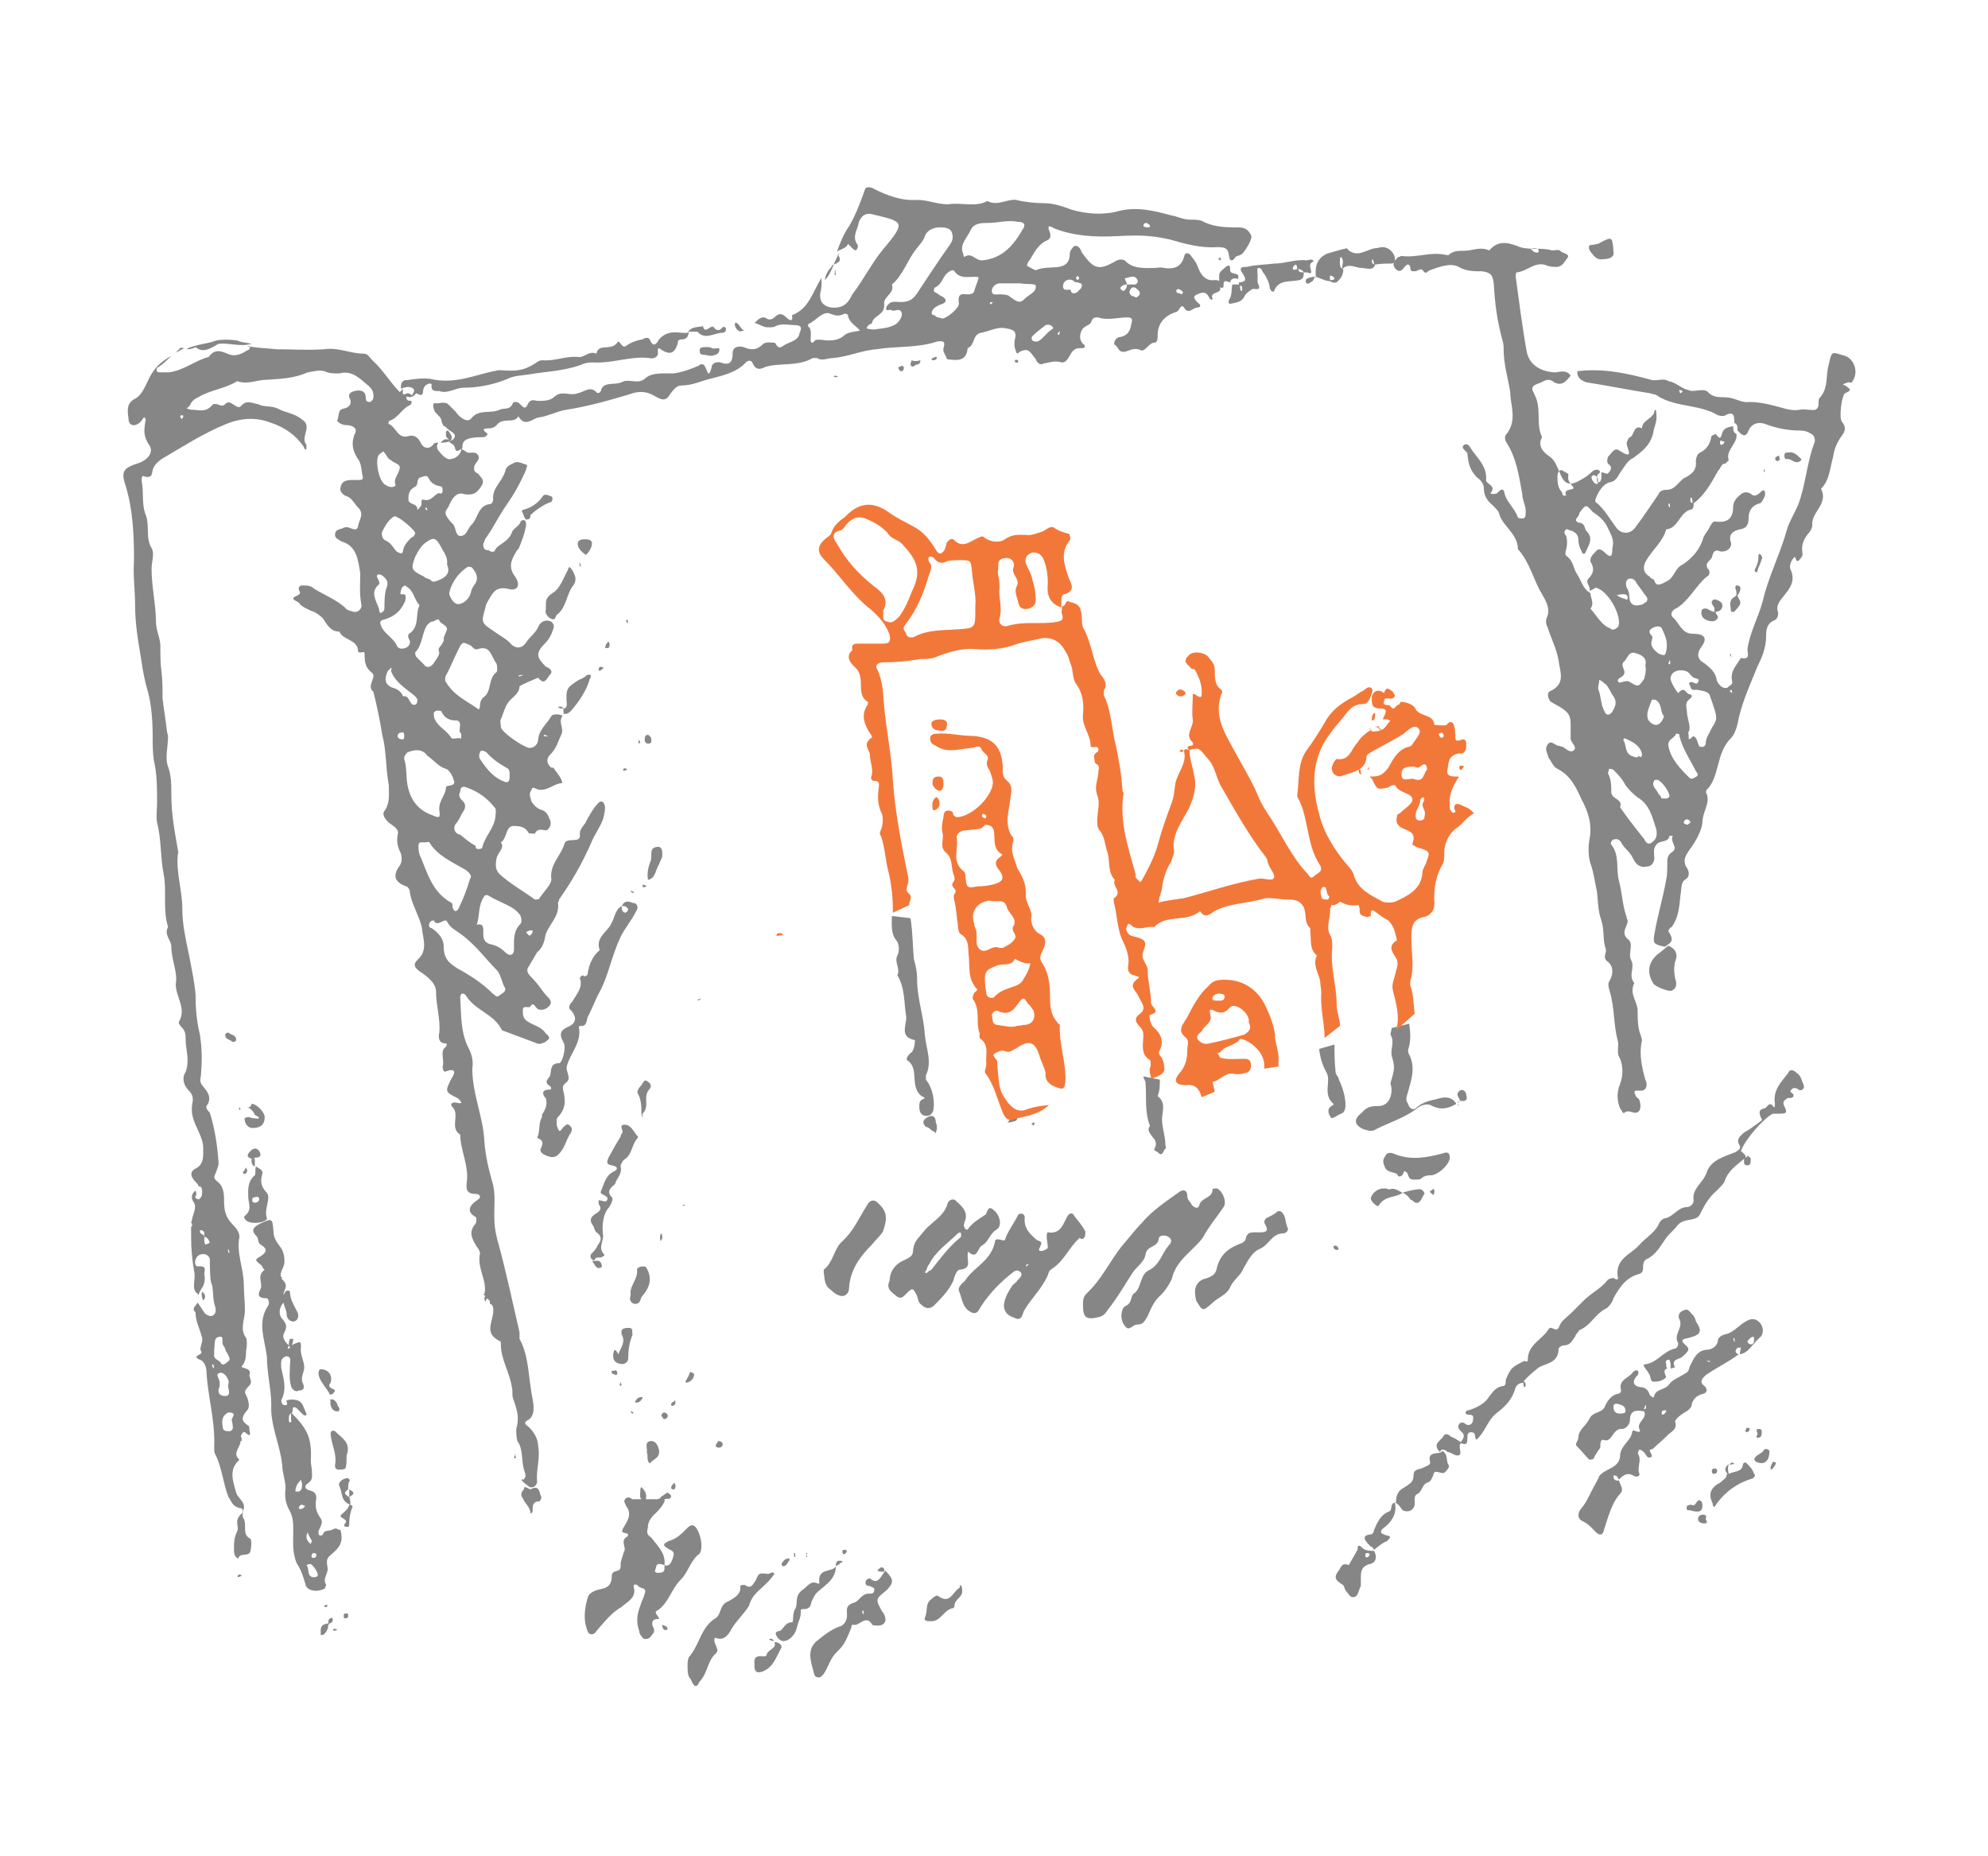 <?xml version="1.0" encoding="utf-8"?>
<!-- Generator: Adobe Illustrator 24.1.0, SVG Export Plug-In . SVG Version: 6.00 Build 0)  -->
<svg version="1.1" id="Calque_1" xmlns="http://www.w3.org/2000/svg" xmlns:xlink="http://www.w3.org/1999/xlink" x="0px" y="0px"
	 viewBox="0 0 181 169" style="enable-background:new 0 0 181 169;" xml:space="preserve">
<style type="text/css">
	.st0{fill:#878686;}
	.st1{fill:#F2783A;}
</style>
<g>
	<path class="st0" d="M18.4,117.6c-0.1,0.3,0,0.6,0.1,0.8C18.7,118.2,18.8,117.9,18.4,117.6z"/>
	<path class="st0" d="M41.4,39.8c-0.1,0.2-0.2,0.3-0.4,0.3c0,0-0.1,0.1-0.1,0.1c0.1,0.2,0.4,0.2,0.5,0.5c0.1,0.6,0.4,0.3,0.7,0.1
		c0-0.6,0.1-1,1.9-1c0.3,0,0.4-0.3,0.4-0.3C44,39.2,43.8,39,44.5,39c0.3,0,0.6-0.1,0.8-0.4c0.6-0.6,1.5,0,1.9-0.7
		c0.6,1.1,1.4,0.1,1.9,0.1c0.8-0.1,1.7-0.6,2.5-0.7c1.9-0.3,3.7-0.8,5.7-1.4c0.8-0.3,1.5-0.3,2.2,0.1c0.7,0.4,1.1,0.6,1.5-0.1
		c0.3-0.4,0.6-0.8,1-0.8c1,0,1.8-0.4,2.6-0.6c1.2-0.3,2.5-0.6,3.3-1.5c0.1-0.1,0.4-0.3,0.6,0c0.3,0.8,0.8,0.6,1.2,0.4
		c1.4-0.4,2.9,0,4.3-0.8c0.1,0,0.3,0,0.4,0c0.4,0.3,1,0,1.4,0c1.4-0.1,2.6-0.7,4-0.8c1.8-0.3,3.7-0.1,5.5-0.7c0.6-0.1,0.8,0,0.6,0.6
		c-0.1,0.4,0.3,0.7,0.3,1c0.8,0.1,1.8,0.3,1.9-1c0.7-0.3,0.4-1.2,1.2-1.4c0.7-0.1,1.5-0.6,2.3-0.4c0.7,0.1,1,0.3,0.8,1
		c-0.1,0.6,0,0.8,0.1,1.1c0.1,0.4,0.3,0,0.4,0c0.7-0.3,0.8-0.1,1.4,0.7c0.1,0.3,0.4,0.6,0.7,0.4c0.6-0.1,1-0.3,1.7-0.1
		c0.6,0,0.7-1,1.2-1.2c0.1-0.1,0.3-0.1,0.6-0.1c0.4,0,0.3-0.3,0.1-0.4c-0.4-0.4-0.3-1,0-1.4c0.3-0.3,0.7-0.3,0.8-0.7
		c0.1-0.3,0.3-0.3,0.6-0.3c0.8,0.3,1.8,0,2.6,0c0.3,0,0.6,0,0.4,0.6c-0.1,0.7-0.4,1.1-1.1,1.2c-0.3,0-0.6,0.6-0.4,0.7
		c0.3,0.1,0.3,0.8,1,0.6c0.4-0.1,0.8-0.4,1.4-0.1c0.4,0.1,0.7-0.7,1.2-0.7c0.3,0,0.3-0.4,0.3-0.7c0-1.1,0.7-1.8,1.7-2.1
		c0.3-0.1,0.4-0.8,0.7-0.4c0.4,0.7,0.8,0,1.2,0s0.3-0.3,0.1-0.4c-0.3-0.3-0.6-0.6-0.1-0.8s0.8-0.3,1.1,0.3c0,0.1,0.3,0.3,0.3,0.1
		c-0.3-0.7,0.8-0.4,0.7-1c0-0.1,0-0.2,0-0.2c0,0.1,0,0.2,0.1,0.2c0.4,0.1,0-0.6,0.4-0.6c0.1,0,0.3,0.1,0.4,0.1
		c0.1-0.4,0.4-0.4,0.7-0.3c0.3-0.7-0.7-0.3-0.7-0.8c0-0.3,0-0.6-0.4-0.3c-0.3,0.3-0.6,0.4-0.6,0.8c0,0.2,0,0.3,0,0.5
		c-0.1-0.1-0.2-0.1-0.4-0.1c-0.7,0.1-1.2-0.3-1.5-1.1c-0.1-0.3-0.3-0.7-0.6-1c-0.1-0.3-0.6-0.6-0.7,0c-0.3,1-1,1.1-1.8,1
		c-0.3-0.1-0.7,0-1,0c-0.8,0-1.9,0.1-2.6-0.7c-0.3-0.1-0.4-0.1-0.7,0c-1.7,1-2.1,0.8-3.2-0.7c-0.1-0.3-0.3-0.7-0.7-0.6
		c-0.1,0.1-0.4,0.4-0.4,0.7c0,0.8-0.4,1.1-1,1.2c-0.7,0.1-1.4,0-2.1,0.3c-0.1,0-0.6-0.3-0.8-0.4c0-0.1,0.1-0.4,0.3-0.6
		c0.4-0.7,0.8-1.4,1.5-1.7c0.3-0.1,0.4-0.4,0.3-0.7c-0.3-0.7-0.1-0.7,0.4-0.4c1.8,0.7,3.7,0.8,5.7,0.7c1.9-0.1,3-0.1,4.8,0.3
		c1.4,0.4,2.8,0.8,4.3,0.7c0.8,0,1,0.1,1.1,0.8c0,0.1,0.1,0.8,0.6,0.1c0-0.1,0.4-0.1,0.6-0.3c0.3-0.3,1-1.4,0.8-1.7
		c-0.3-0.6-0.7-0.7-1.2-0.7c0,0-0.1,0-0.3,0c-1.1,0-2.1-0.1-3-0.6c-0.3-0.1-0.7-0.1-1-0.1c-0.7,0-1.2-0.3-1.8-0.4
		c-1.5-0.4-3-0.8-4.7-0.4c-1.4,0.4-2.9,0.3-4.3-0.1c-0.8-0.3-1.7-0.6-2.5-0.6c-0.8,0-1.8-0.1-2.6-0.3c-0.8-0.1-1.7,0.6-2.6,0.1
		c-1.1,0.6-2.3,0.1-3.6,0.3c-1,0-1.8-0.4-2.8-0.4c-1.4,0.1-2.8-0.4-4.1-1.1c-0.4-0.1-0.6-0.1-0.7,0.3c-0.4,1.1-0.8,2.2-1.4,3.2
		c-0.5,0.7-0.8,1.5-1.1,2.3c0.3-0.2,0.9-0.3,1-0.7c0.1,0.1,0.3,0.3,0.4,0.4c0.1,0.1,0.3,0.3,0.4,0.1c0.1,0,0.1-0.3,0.1-0.4
		c-0.6-0.7,0-1.4,0.1-2.1c0.3-0.7,0.7-0.8,1.2-0.7c2.8,0.7,3.2,0.6,1,3.2c-1,1.2-1.8,2.8-2.8,4.1c-0.3,0.6-0.6,1.1-1.4,1.2
		c-1,0.1-1.7-0.4-1.5-1.4c0.1-0.4,0.1-0.6,0.1-1c0-0.1,0-0.2,0-0.3c-0.8,1.2-1.1,2.8-2.7,3.4c0.1,0.4,0,0.6-0.4,0.3
		c-0.4-0.4-0.7-0.6-1.2-0.1c-0.1,0.1-0.4,0.3-0.7,0.1c-0.4-0.3-0.8,0.1-1.1,0.4c0.4,0.1,0.8,0.4,1.2,0.4c0.3,0,0.6,0,0.7-0.1
		c0.6-0.3,1.2-0.1,1.8-0.1s0.6,0.3,0.4,0.7c-0.1,0.8-1,0.8-1.5,1.2c-0.6,0.4-0.6-0.3-0.8-0.3c-0.3,0-0.7-0.1-1,0.1
		c-0.6,0.6-1.1,0.6-1.8,0.3c-0.4-0.1-1-0.1-1,0.6c0,0.8-0.3,1.1-1.1,0.8c-0.4-0.1-0.8,0.1-0.8,0.4c-0.3,1.2-0.4,0.3-0.6,0
		c-0.1-0.3-0.4-0.3-0.6-0.1c-0.7,0.3-1.5,0.6-2.3,0.7c-0.8,0-1.9-0.1-2.5,0.4c-0.7,0.7-1.5,0-2.2,0.4c-0.7,0.3-1.7-0.1-1.9,0.8
		c0,0.1-0.3,0.3-0.4,0.1c-0.6-0.6-1.1,0-1.7,0.1c-0.7,0.3-1.4-0.3-2.1,0.3c-0.4,0.4-1,0.4-1.5,0.4c-0.3,0-0.7-0.3-1,0.4
		c-0.3,0.6-0.6-0.3-1-0.3c-0.1,0-0.3,0-0.3,0.1c-0.3,0.7-0.8,0.4-1.2,0.6c-0.8,0.4-1.9-0.1-2.6,0.8c-0.3,0.4-1,0-1.4-0.6
		c-0.3-0.3-0.4-0.4-0.7-0.7c-0.4-0.3-0.8,0-1.2-0.1c-0.3,0-0.1,0.6,0,0.8c0.3,0.3,0.6,0.6,0.6,0.8c0,0.2,0.1,0.3,0.2,0.5
		c0.1,0,0.1,0,0.2,0.1C41.1,39.4,41.5,39.4,41.4,39.8z M107.3,26.3c0.1,0.1,0.3,0.1,0.4,0.3c0,0.1-0.1,0.3-0.3,0.1
		c-0.3,0-0.3-0.1-0.3-0.3L107.3,26.3z M103.7,26.9c-0.1,0.1-0.3,0.3-0.4,0.1c-0.3,0-0.6-0.3-0.4-0.6c0.1-0.3,0.4-0.3,0.6-0.1
		C103.7,26.5,103.9,26.6,103.7,26.9z M102.6,25.9c0-0.3-0.4-0.6,0-0.6c0.4-0.1,0.8-0.3,1,0.3c0,0.1-0.1,0.3-0.3,0.3
		C103,25.9,102.9,25.9,102.6,25.9c0,0.1,0,0.4-0.3,0.6c0,0-0.3-0.1-0.3-0.3C102.2,25.9,102.5,25.9,102.6,25.9z M98.1,25.1
		c0.3,0.3,0.1,0.3,0,0.4l-0.1-0.1C97.9,25.2,98.1,25.2,98.1,25.1z M96.8,25.9c0.1-0.4,0.6-0.6,1-0.3c0,0.1,0.1,0.1,0.3,0.1
		c0.1,0.1,0.4,0,0.4,0.3c0,0.3-0.3,0.4-0.4,0.6c-0.1,0-0.1,0.1-0.3,0.1c-0.1,0-0.3,0-0.3-0.3C97.2,26.3,96.7,26.6,96.8,25.9z
		 M104.4,20.3c0.1,0.1,0.3,0.1,0.3,0.3c0,0.1-0.1,0.1-0.3,0.1c-0.1,0-0.3-0.1-0.3-0.1C104.1,20.3,104.3,20.3,104.4,20.3z M90.2,27.7
		l-0.1-0.1c0.1-0.1,0.1-0.1,0.3-0.1C90.3,27.6,90.3,27.7,90.2,27.7z M96.5,30.2c0,0,0,0.1-0.1,0.3c-0.1,0-0.1-0.1-0.1-0.1
		C96.4,30.2,96.4,30.2,96.5,30.2z M95.2,29.6c0.3-0.1,0.6,0,0.7,0.3c-0.7,0.4-1,1.1-1.5,1.2c-0.1,0-0.3,0-0.4-0.1s-0.1-0.3,0-0.4
		C94.3,30.3,94.8,29.9,95.2,29.6z M94.3,26c0.1,0.6-0.6,0.8-1,1.2c-0.4,0.4-0.6,0.4-1.5-0.3c-0.3-0.1-0.6-0.1-0.8-0.1
		c-0.3,0-0.7,0.1-0.7-0.3s0.4-0.7,0.7-0.7c0.3,0,0.7,0,1,0c0.3,0,0.6,0,0.8,0c0.1,0,0.1,0,0.1,0C93.5,25.9,94.2,25.8,94.3,26z
		 M88.4,20.9c0.3-0.6,1-0.6,1.5-0.6c1,0,1.8-0.3,2.8-0.1c0.6,0,0.7,0.3,0.4,0.7c-0.8,1.4-1.8,2.6-3.6,2.8c-0.7,0.1-1-0.8-1.7-0.3
		c0,0-0.1-0.1-0.1-0.3C87.3,22.3,88.1,21.6,88.4,20.9z M88.8,25.2c0.1,0,0.3,0,0.3,0.1c-0.1,0.4-0.3,0.8-0.4,1.2
		c-0.1,0.3-0.4,0.3-0.7,0.3c-0.6-0.1-0.8,0.1-0.7,0.8c0.1,0.4-1.1,1.4-1.5,1.4c-0.3-0.1-0.6-0.1-0.7-0.3c-0.4,0-0.3-0.3-0.1-0.6
		c0.1-0.1,0.4-0.3,0.7-0.4c0.4-0.1,0.6-0.4,0.1-0.7c-0.3-0.1-0.4-0.3-0.7-0.4c-0.1-0.1-0.1-0.3,0-0.4c0.6-0.3,0.7-0.8,1-1.2
		c0.1-0.1,0.6-0.6,0.8-0.3C87.4,25.4,88.1,25.2,88.8,25.2z M79.4,29.4c0.1-0.7,1.2-0.7,1.1-1.7c-0.1-0.7,1-1,0.7-1.8
		c1-0.8,1.4-2.2,2.2-3.2c0.3-0.4,0.7-0.8,0.8-1.2c0.3-0.7,1-0.8,1.4-0.8c0.3,0,1,0,1.1,0.6c0.1,0.4,0,0.7-0.3,1.1
		c-1,1.4-1.9,2.8-2.9,4.3c-0.4,0.6-0.8,0.8-1.5,0.8c-0.3,0-0.7-0.1-1,0.1c-0.1,0.1-0.4,0.3-0.3,0.6c0.1,0.1,0.3,0,0.4,0
		c0.3,0.3,0.8-0.3,1,0.3c0.1,0.4-0.4,1-0.7,1.1c-0.6,0.3-1.2,0.3-1.8,0.4c-0.4,0-0.7-0.1-0.7-0.1C79,29.5,79.4,29.5,79.4,29.4z
		 M73.6,29.5c0.7-0.3,1.1-1,1.8-1c0.4,0.1,0.8,0.4,1.4,0.1c0.1-0.1,0.4,0,0.4,0.1c0.1,0.7,0.8,1,1.1,1.4c-0.4,0.1-1,0.1-1.4,0.4
		C76.4,31,75.7,31,75.3,31c-0.7-0.1-1-0.1-1.1,0c-0.1,0.1-0.3,0.4-0.4,0c0-0.4,0.1-0.8-0.1-1.2C73.5,29.8,73.6,29.5,73.6,29.5z"/>
	<path class="st0" d="M75.9,24.1c-0.1,0-0.2,0.1-0.2,0.2c-0.4,0.4-0.6,0.9-0.6,1.3c0,0,0,0,0-0.1C75.5,25.1,75.7,24.6,75.9,24.1z"/>
	<path class="st0" d="M16.4,31.7c-0.1,0.1-0.3,0.3-0.4,0.4c0.3-0.1,0.5-0.3,0.8-0.4C16.6,31.7,16.4,31.6,16.4,31.7z"/>
	<path class="st0" d="M48.1,135.3c0.3,0.3,0.8,0,0.8-0.4c-0.1-1.1,0.3-2.1,0.1-3.2c0-0.7-0.4-1.4-1-1.9c-0.1,0-0.3-0.3-0.1-0.4
		c0,0,0.1,0,0.1-0.1c0.1,0,0.1,0,0.2-0.1l0,0c0.5-0.4,0.4-1.2,0.3-1.8c-0.4-1.8-0.3-3.9-1.2-5.5c0-0.1,0-0.4,0-0.6
		c-0.6-2.6-1.2-5.4-1.9-8c-0.3-1-0.4-1.8-0.4-2.6c0-1,0.1-1.8-0.1-2.8c-0.4-1.4-0.7-2.6-0.8-4c-0.1-2.2-1.1-4.3-1.1-6.6
		c0.1-0.6,0-1.2-0.3-1.8c-0.8-1.5-0.7-3.2-0.8-4.7c0-0.1,0.1-0.3,0.1-0.3c0.1-0.1,0.3,0,0.4,0.1c0.8,1.4,2.6,1.7,3.3,3.2
		c1.1,0.4,2.1,0.8,3.2,1.2c0.3,0.1,0.4,0,0.7-0.1c0.4-0.3,0.6-0.4,0.1-0.8c-0.4-0.6-1-0.7-1.5-1c-0.6-0.3-0.6-0.7-0.6-1.1
		c0-0.6,0.6-0.1,0.7-0.4c0.3-0.4,0.4,0.1,0.7,0.3c0.4,0.1,0.7,0,1-0.3c0.3-0.3,0.1-0.6-0.1-0.8c-0.6-0.6-0.8-1.1-1.4-1.7
		c-0.4-0.4-0.7-0.7-0.3-1.2l0.7-1.2c0.4-0.3,0.6-0.8,0.7-1.2c0.1-1.2,1.4-1.9,1.2-3.3c0-0.1,0.1-0.1,0.1-0.3
		c1.2-1.7,2.1-3.3,2.9-5.1c0.3-0.8,0.8-1.4,1.1-2.2c0.1-0.4,0.3-1.1,0.1-1.4c-0.1-0.3-0.4-0.3-0.6,0c-0.4,0.4-0.7,1-1,1.5
		c-0.1,0.4-0.7,0.7-0.6,1.4c0,0.7-1.2,0.1-1.4,0.7c-0.3,1.1-1.4,1.9-1.2,3.3c0,0.4-0.7,1.1-1.1,1.7c0,0.1-0.3,0.1-0.4,0.1
		c-1.1-0.8-2.2-1.4-3.2-2.3c-0.4-0.4-0.4-0.8-0.3-1.4c0.1-0.6,0.8-1,0.4-1.5c0.6-0.4,0.4-1.4,1.1-1.5c0.4,0,1.1,0,1.4,0.6
		c0,0.1,0.4,0.1,0.6,0.1c0.3-0.7,1-0.1,1.2-0.4c0.3-0.3,0.3-0.7,0.1-1c-0.1-0.4-0.4-0.7-0.8-0.8c-0.3-0.1-0.6-0.4-0.8-0.7
		c-0.1-0.4-0.3-0.7,0-1.1c0.1-0.4,0.4,0,0.7,0c0.8,0.1,1.4-0.6,2.1-0.6c-0.1-0.6-0.6-1-0.8-1.4c-0.1,0-0.3,0-0.3-0.1
		c-0.3-0.3-0.4-0.7,0-1.1c0.6-0.6,0.7-1.2,1-1.8c0.3-0.6-0.3-1.1,0.1-1.7c0.1-0.1-0.8-0.3-1,0c-0.4,0.7-1.1,1.2-1.2,2.1
		c0,0.4-0.3,0.8-0.8,0.8c-0.6-0.1-2.5-1.4-2.6-1.9c0-0.3-0.1-0.6,0-0.7c0.3-0.7,0.4-1.4,1-1.9c0.3-0.3,0.7-0.6,0.7-1.1
		c0-0.1,1.7-0.8,1.7-0.8c0.6,0.8,0.8,0,1.1-0.3c0.3-0.3-0.1-0.6-0.4-0.7c-0.8-0.8-1-1.2-0.1-2.1c0.4-0.4,0.6-0.8,0.8-1.4
		c0.1-0.3-0.1-0.7-0.6-0.7c-0.4,0-0.7,0.3-0.8,0.6c-0.3,0.6-0.7,0.8-1.1,1.4c-0.4,0.6-1,0.6-1.5,0c-0.4-0.4-1-0.7-1.4-1
		c-1.2-0.8-1.2-0.8-0.8-2.2c0-0.1,0.1-0.4,0.3-0.7c0.4-0.7,0.7-1.2,1.7-1c1,0.3,1.2-0.4,0.7-1.1c-0.6-0.8-0.4-1.4,0-2.1
		c0.1-0.1,0.1-0.3,0.3-0.4c0.3-0.7,0.6-1.5,0.7-2.2c0-0.1,0-0.3-0.1-0.4c-0.1-0.1-0.4,0-0.4,0.1c-0.1,0.4-0.7,0.6-0.8,1
		c-0.3,0.8-1.1,1-1.5,1.5c0,0.3-0.4,0.3-0.6,0.1C44,50.1,44,49.8,44,49.5c0.1-0.1,0.1-0.4,0.3-0.6c0.7-1,1.1-1.9,1.8-2.9
		c0.7-1,1.2-1.9,1.7-3c0.1-0.3,0.3-0.7,0.1-0.7c-0.4-0.1-0.8-0.4-1.2-0.1c-0.3,0.1-0.7,0.4-0.7,0.7c-0.3,1-1.2,1.5-1.1,2.6
		c0,0.1-0.1,0.4-0.3,0.4c-1.1,0.1-1.1,1.4-1.7,1.9c-0.3,0.3-0.4,1-1,1c-0.4,0-0.4-0.7-0.6-1c0-0.1-0.1-0.1-0.1-0.1
		c-0.7-0.8-0.8-1-0.4-1.5c0.3-0.7,0.7-1.5,1.5-1.2c0.8,0.1,1.1-0.1,1.5-0.7c0.4-0.6,0-0.8-0.3-1.2c-0.3-0.1-0.4-0.3-0.3-0.7
		c0.1-0.3,0.6-0.6,0.3-1c-0.3-0.4-0.8,0-1.1-0.3c-0.1-0.1-0.3-0.1-0.4-0.3c0,0.7-0.7,1-1,1c-0.3,0.1-0.8-0.4-1.1-0.8
		c-0.2-0.3-0.1-0.5,0-0.7c0,0,0,0,0,0c-0.1,0-0.3,0-0.4,0.1c-0.4,0.6-1,0.4-1.2-0.1c-0.3-0.6-0.7-0.7-1.1-0.6
		c-1,0.3-1.1-0.8-1.8-1.1c-0.1,0,0-0.3,0.1-0.3c0.8-0.3,1.1-1.1,1.8-1.4c0.1,0,0.3-0.4,0.1-0.4c-0.4,0-0.4-0.2-0.4-0.4
		c0.3,0.1,0.6,0.1,0.9-0.3c0.2,0.1,0.5,0.3,0.6,0c0-0.3,0.1-0.7,0.4-0.8c0.1-0.1,0.4-0.1,0.4,0c-0.1,0.7,0.4,0.6,0.7,0.6
		c0.7,0.3,1.5-0.3,2.2-0.3c1.4,0,2.8-0.3,4-0.8c0.6-0.3,1.2-0.3,1.9-0.4c1.7-0.3,3.4-0.3,5.1-1c0.3-0.1,0.6-0.1,0.8-0.1
		c1.8,0.1,3.4-0.6,5.1-0.4c0.4,0.1,0.8-0.1,0.8-0.4c0-0.4-0.1-0.7,0.4-0.3c0.7,0.4,1.1,0.3,1.4-0.6c0-0.3,0.1-0.4,0.4-0.4
		c0.4,0,0.6-0.3,0.6-0.7c0.3,0,0.7,0,0.8,0c0.7,0.8,1.5,0.1,2.3,0.1c0.1,0,0.3-0.1,0.3-0.3c0-0.3-0.3-0.3-0.4-0.1
		c-0.3,0.3-0.6,0.1-0.7-0.1c-0.3-0.3-0.8,0.7-1-0.1c-0.4,0.1-1.1,0-1.4,0.6c-0.7,0.1-1.7-0.4-2.6,0.6c-0.3,0.6-0.6,0.6-0.8,0.1
		c-0.1-0.3-0.4-0.3-0.7-0.1c-0.6,0.1-1.1,0.3-1.5,0.6c-0.4,0.3-0.6-0.7-0.8-0.3c-0.6,0.8-1.7,0-1.9,1c-0.7-0.3-1.1,0.4-1.7,0.3
		c-1.1-0.1-2.1,0.4-3.2,0.3c-0.3,0-0.4,0.1-0.7,0.3c-1.1,0.7-1.8,0.7-3.2,0.6c-0.3,0-0.4,0.1-0.6,0.1c-1.8,0.4-3.6,1.2-5.7,0.7
		c-0.7-0.1-1.4,0-2.1,0.1c-0.6,0-0.6,0.4-0.6,0.8c0.1,0,0.1-0.1,0.3-0.1c0.3-0.1,0.4-0.1,0.7,0c0.4,0.2,0.1,0.5,0,0.7
		c-0.1-0.1-0.2-0.2-0.4-0.2c-0.6,0.3-0.4-0.1-0.4-0.4c-0.1,0.1-0.2,0.2-0.3,0.3c-0.9-0.9-1.5-2-2.5-2.9c-0.3-0.3-0.4-0.6-0.8-0.6
		c-1.2,0-2.3-0.6-3.6-0.4c-1.5,0.1-2.9,0-4.3,0c-0.9-0.1-1.8-0.1-2.7-0.3c0,0,0.1,0.1,0.3,0.1c-0.1,0.1-0.1,0.3-0.3,0.3
		c-0.6,0.4-1.2,0.6-1.8,0.3c-0.7-0.3-1.2-0.4-1.7,0.3c-1.2,0.3-2.2,1.2-3.6,1.4c-0.3,0-0.6,0-0.8,0c-0.1,0-0.3,0-0.3-0.1
		c-0.1,0,0-0.3,0-0.3c0.5-0.3,0.9-0.7,1.3-1.1c-0.9,0.5-1.6,1.1-2.1,2.2c-0.3,0.6-0.6,1.4-1.2,1.7c-0.8,0.4-0.7,1.1-0.6,1.8
		c0,0.7,0.6,0.8,1.1,0.3c0.1-0.1,0.3-0.4,0.3-0.4c0.3,0.1,0.1,0.4,0.1,0.6c-0.1,0.7-0.1,1.1,0.3,1.8c0.6,0.7,0,1.5-1,1.8
		c-1.2,0.4-1.5,0.7-1.1,1.9c0.7,2.2,0.8,4.6,0.8,6.9c-0.1,1.4,0.1,2.8,0.1,4.1c0,1.8,0.3,3.4,0.6,5.2c0.1,0.8,0.3,1.8,0.6,2.8
		c0.3,1.2,0.4,2.6,0.4,4c0,0.7,0,1.4,0.1,2.1c0.3,1.2,0.3,2.6,0.3,3.9c0,0.6-0.1,1.2,0,1.8c0.4,1.5,0.3,3.2,0.6,4.7
		c0.3,1.5-0.1,3.2,0.4,4.8c-0.4,0.7,0.3,1.2,0.3,1.8c0,1.2,0.6,2.3,0.4,3.4c0,1.2,1,2.2,0.3,3.4c-0.1,0.1,0.1,0.4,0.3,0.6
		c0.3,0.3,0.3,0.7,0.3,1c0,1,0.4,1.9,0,3c-0.3,0.4-0.3,1.1,0.3,1.7c0.4,0.4,0.4,0.8,0.3,1.2c-0.1,0.7,0,1.2,0.3,1.9s0.7,1.4,0.7,2.1
		c0,0.7,0.1,1.5-0.7,1.9c-0.6,0.3-0.4,0.8,0,1.2c0.2,0.2,0.3,0.3,0.3,0.4c0,0,0,0,0,0c0.3,0,0.3,0.3,0.3,0.6c0,0.1,0,0.4-0.3,0.6
		c-0.1,0-0.4-0.1-0.3-0.3c0.1-0.1,0.1-0.3,0-0.5c-0.4,0.3-0.4,0.7-0.2,1c0.3,0.4,0.1,0.8,0,1.2c-0.1,0.2-0.1,0.5-0.2,0.7
		c0,0,0,0,0,0c0,0,0.1,0.1,0.1,0.3l-0.1,0.1c0,0,0-0.1,0-0.1c0,0.3,0,0.6,0,1c0,1.1,0.1,2.2,0.3,3.3c0.1,0.7-0.3,1.5,0.3,1.9
		c0,0,0,0,0.1,0.1c0-0.2,0.1-0.3,0.2-0.5c0.3-0.4,0.4-0.8,0.3-1.4c0-0.3,0.3-0.8-0.6-0.7c-0.3,0-0.3-0.6-0.1-0.8
		c0-0.1,0.3-0.3,0.4-0.3c0.4-0.1,0.7,0.1,0.8,0.4c0,0.3,0,1.5,0.1,2.1c0.3,0.7,0.1,1.5,0.4,2.3c0.1,0.4,0,0.7-0.3,0.8
		c-0.1,0.1-0.6-0.1-0.7-0.3c-0.2-0.3-0.4-0.6-0.6-0.9c-0.2,0.3-0.5,0.5-0.3,0.8c0.1,0,0.1,0.1,0.1,0.1c0,0.8,0.4,1.5,0.6,2.3
		c0.1,0.4-0.3,1-0.1,1.2c0.3,0.4-1,0.4-0.1,0.8c0.4,0.1,0.6,0.7,0.6,1.1c0.1,2.2,0.8,4.4,0.7,6.8c0,0.3,0,0.6,0.1,0.7
		c0.6,1.2,0.7,2.6,1.2,3.9c0.3,0.4,0.3,0.8,1,1c0.4,0,0.4,0.4,0.1,0.6c-0.6,0.6-0.1,1.1-0.3,1.5c-0.3,0.6-0.3,1.1-0.3,1.7
		c0,0.4,0.1,0.7,0.4,0.8c0.1-0.6,1-0.1,1.1-0.7c0.1-0.4,0.1-1,0-1.1c-0.8-0.4-0.3-1.2-0.6-1.8c-0.3-0.4,0.1-1,0-1.2
		c0-0.4-0.6-0.8-0.7-1.2c-0.3-1.1-0.7-2.1,0.3-3c-0.7-0.6,0.1-1.1,0.1-1.7c0.1,0,0.1,0,0.1-0.1c0-0.2,0-0.3-0.1-0.3
		c0.1-0.2,0.2-0.5,0.4-0.4c0.7,0.6,0.4,0,0.4-0.3c0-0.1,0-0.3-0.1-0.3c-0.6-0.4-0.7-0.7-0.1-1.4c0.3-0.3,0.1-1-0.1-1.4
		c-0.4-0.6,0.7-0.8,0.4-1.4c0-0.1-0.1-0.3-0.1-0.4c0.3-0.7-0.8-0.6-0.7-0.8c0.4-0.4,0.4-1,0.4-1.4c0.1-0.4,0.1-1,0-1.2
		c-0.6-0.8-0.1-1.7-0.1-2.5c0-0.8-0.1-1.5-0.1-2.3c0-1.5-0.7-2.9-0.4-4.4c0-0.4-0.3-0.8-0.6-1.1c-0.6-0.6-0.8-1.2-0.8-2.1
		c0-0.7,0-1.4-0.7-1.9c-0.1-0.1-0.3-0.3-0.1-0.6c0.1-0.3,0.3-0.7,0.3-1c-0.1-1.5-0.3-3-0.8-4.6c-0.1-0.1-0.4-0.4-0.3-0.6
		c0.6-0.8,0-1.4-0.4-1.9c-0.3-0.4-0.1-0.7-0.1-1c0.1-1.2,0.1-2.3-0.1-3.6c-0.3-1.2-0.4-2.5-0.4-3.7c-0.1-1.2-0.4-2.5-0.6-3.6
		c-0.3-1.4-0.6-2.8-0.6-4.1c0-1.8-0.6-3.4-0.4-5.1c0.1,0,0-0.1,0-0.3c-0.3-1.7-0.6-3.3-0.6-5c0-1,0-1.8-0.3-2.6
		c-0.3-0.8,0-1.8,0-2.8c0-0.1-0.1-0.3-0.1-0.4c-0.1-1-0.3-2.1-0.4-3c0-0.8,0-1.7-0.1-2.5c-0.1-0.7-0.1-1.5-0.1-2.3
		c0-0.7-0.4-1.4-0.4-2.2c0-1.5-0.4-3.2-0.4-4.8c0-0.7,0.3-1.4,0-1.9c-0.6-1-0.1-2.1-0.6-3.2c-0.3-1-0.1-1.9-0.3-2.9
		c0-0.3,0-0.6,0.3-0.4c0.6,0.1,0.6-0.1,0.7-0.6c0.1-0.4,0.4-0.7,0.8-1c1.9-1.1,3.7-2.3,5.9-3.2c1.5-0.6,2.8-0.6,4.1-0.1
		c1.2,0.4,2.2,1.1,2.9,2.1c0.1,0.1,0.1,0.4,0.3,0.3c0,0,0-0.3,0-0.4c-0.6-0.7,0.6-1.7-0.4-2.3c-0.7-0.6-1.5-0.6-2.2-1
		c-0.7-0.3-1.2-0.1-1.8-0.4c-0.6-0.1-1-0.4-1.5,0.1c-0.4,0.6-1-0.7-1.5-0.1c-0.4,0.4-0.8-0.3-1.2,0.1c-0.6,0.7-1.2,0.4-1.9,0.4
		c-0.1,0-0.3-0.1-0.4-0.1c0,0,0.1-0.1,0.3-0.3c0.1-0.3,0.4-0.6,0.7-0.7c1.1-0.7,2.5-0.8,3.6-1.5c0.8,0.3,1.5,0,2.3-0.1
		c1.4-0.1,2.8-0.1,4.1-0.7c0.7-0.1,1.2-0.3,1.8,0c0.3,0.1,0.7,0.1,1.1,0.1c1.1-0.3,1.8,0.4,2.5,1c0.4,0.3,0.6,0.6,0.6,1
		c0,0.3,0,0.4-0.3,0.6c-0.3,0-0.4-0.1-0.4-0.4c0-0.7-0.6-0.7-1-0.6s-0.7,0.3-0.4,0.8c0.1,0.4-0.1,0.7-0.6,0.8
		c-0.6,0.1-0.4,0.7-0.6,1.1c0,0.1,0.4,0.4,0.8,0.4c0.6,0,1.1,0.3,0.8,0.8c-0.4,1-0.1,1.7,0.3,2.3c0.3,0.4,0.3,1,0.4,1.5
		c0.1,0.3,0,0.4-0.3,0.4c-0.3,0-0.4,0-0.6,0c-0.6,0-1,0.1-1.1,0.7c-0.1,0.4,0.3,0.7,0.6,0.8c0.4,0.1,0.7,0.7,1,1
		c0.6,0.6,0.1,1.1,0,1.7c-0.1,0.6-0.7,0.1-1,0.1c-0.1,0-0.3,0-0.4,0.1c-0.3,0.1-0.7,0.1-0.7,0.6c0,0.3,0.3,0.4,0.6,0.6
		c1.4,0.4,1.5,1.7,1.7,2.9c0,1-0.1,1.8,0.1,2.8c0.1,0.4-0.3,0.8-0.7,0.7c-0.3-0.1-0.6-0.1-0.8-0.4c-0.8-0.7-1.8-1.1-2.8-1.7
		c-0.3-0.3-0.7-0.3-1-0.3c-0.3,0-0.4,0.1-0.4,0.3c0,0.3,0.4,0.4-0.3,0.7c-0.6,0.3,0.3,0.4,0.4,0.7c0.3,0.3,0.6,0.4,1,0.6
		c0.4,0.1,0.8,0.4,1.1,0.7c0.4,0.6,0.7,1.2,1.5,1.2c0.3,0.8,1.7,0.7,1.7,1.8c0,0.1,0.1,0.1,0.3,0.1c0.3-0.1,0.3,0,0.3,0.3
		c0,0.6,0.1,1.1,0.6,1.5c0.6,0.4-0.4,1.1,0.1,1.7c0.1,0,0.1,0.1,0.1,0.1c0.3,1.2,0.6,2.6,0.8,3.9c0.4,1.5,0.3,3,0.6,4.6
		c0,0.8,0.1,1.5-0.3,2.2c-0.4,0.4-0.1,0.8,0.3,1.2c0.4,0.3,1,0.6,0.8,1.1c-0.1,0.7,0,1.1,0.3,1.7c0.1,0.4,0.1,0.8-0.1,1.1
		c-0.6,0.8-0.6,1.5,0.6,1.9c0.1,0,0.3,0.3,0.3,0.4c0.1,1.1,0.8,2.1,1.1,3.3c0.1,1.1,0.6,2.1-0.4,3c-0.4,0.4-0.3,0.7,0.3,1.1
		c0.6,0.4,1.4,1,1.4,1.8c0,1.2,0.4,2.5,0.3,3.7c-0.1,0.4-0.1,1,0.6,1c0.1,0,0.1,0.1,0,0.3c-0.6,0.4-0.1,1.2-0.3,1.8
		c0,0.3,0.1,0.6,0.4,0.4c1-0.3,0.6,0.4,0.4,0.7c-0.6,1.2-0.6,1.2,0.6,1.8c0.1,0.1,0.3,0.3,0.3,0.4c-0.1,0.1-0.3,0-0.4,0
		c-0.4-0.1-0.7,0.1-0.4,0.4c0.7,0.7-0.3,1.9,0.7,2.5c0,1.4,0.8,2.8,0.6,4.3c-0.1,0.7,0,1.1,0.8,1.1c0.4,0,0.6,0.3,0.1,0.6
		c-0.6,0.4-1,1-0.1,1.5c0.1,0,0.1,0.4,0,0.6c-0.7,0.8-0.3,1.4,0.1,2.1c0.1,0.1,0.3,0.4,0.3,0.6c-0.3,1.4,0.7,2.5,0.4,3.7
		c-0.1,0-0.1,0.1,0.1,0.2c0,0,0,0-0.1,0.1c0,0.1,0,0.3,0.1,0.4c0-0.1,0.1-0.1,0.1-0.3c0,0,0,0,0,0c0.3,0.2,0.3,0.2,0.3,0.5
		c0.4,0.1,0.3,0.6,0.3,0.8c-0.1,1-0.8,1.9,0.6,2.6c0.1,0,0.1,0.1,0.1,0.3c0,1.4,0.8,2.5,1,3.9c0.1,0.3,0,0.7,0.1,1
		c0.4,1.1,0.6,1.8,0.3,2.8c0,0.4,0,0.7,0.1,1.1c0.6,0.8,0.3,1.9,0.7,2.9c0.1,0.3,0,0.4-0.1,0.6C47.2,134.6,47.7,135,48.1,135.3z
		 M48.4,84.7c0.1,0,0.1,0.1,0.1,0.1c0,0.1-0.1,0.3-0.3,0.4c0,0-0.1-0.1-0.3-0.3C48.1,84.7,48.3,84.7,48.4,84.7z M49.6,66.9
		c0.1,0,0.1,0.1,0.3,0.1c0,0.1-0.1,0.1,0,0c-0.3,0.1-0.3,0-0.4,0C49.5,66.9,49.6,66.9,49.6,66.9z M47.6,61.5
		C47.4,61.4,47.6,61.4,47.6,61.5c-0.1,0-0.1,0-0.3,0.1l-0.1-0.1C47.3,61.5,47.4,61.4,47.6,61.5z M19.4,124.6c0,0,0-0.1-0.1-0.3
		l0.1-0.1C19.4,124.3,19.6,124.4,19.4,124.6z M20,126.2c0-0.1,0-0.3,0-0.4c-0.1-0.4-0.4-0.7,0-0.8c0.4-0.1,0.7,0.4,0.8,0.7
		c0.1,0.1-0.1,0.4,0,0.7c0.1,0.4,0.1,0.7-0.3,0.7S19.7,126.9,20,126.2z M21.2,129c0,0.1-0.1,0.1-0.1,0.3c0,0.1,0.1,0.3,0.1,0.7
		c0,0.1-0.1,0.3-0.3,0.3c-0.3,0-0.6,0-0.6-0.3c-0.1-0.4-0.1-0.8,0.1-1.1c0.1-0.1,0.3-0.3,0.4-0.3C21.2,128.6,21.4,128.7,21.2,129z
		 M20.8,113.7c0,0,0,0.1,0.1,0.3l-0.1,0.1C20.8,113.9,20.7,113.8,20.8,113.7z M20.4,122.6c0.1,0.1,0.1,0.4,0.3,0.6
		c0.1,0.3,0.4,0.6,0,0.8c-0.1,0.1-0.4,0.4-0.6,0.1c-0.1-0.3-0.7-0.3-0.6-0.8v-0.1c0-0.1,0-0.3,0-0.3c0.1-0.6-0.1-1.2,0.6-1.2
		C20.4,121.7,20.1,122.3,20.4,122.6z M19,113.2c-0.1,0-0.1,0.1-0.3,0.1c-0.1-0.1-0.1-0.3-0.1-0.4s0-0.3,0-0.4c-0.1,0-0.1,0-0.1-0.1
		c-0.1,0-0.3-0.1-0.3-0.3c0,0,0-0.1,0.1-0.1s0.3,0.1,0.3,0.3c0,0,0,0.1,0,0.3c0.1,0,0.3,0.1,0.4,0.3C19,113,19.2,113.1,19,113.2z
		 M16.4,37.9l0.1-0.1c0.1,0,0.3,0,0.1,0.3C16.5,38.2,16.5,38.1,16.4,37.9z M47.4,83.4c0.1,0.3,0.1,0.6,0,0.7
		c-0.7,0.7-0.6,1.5-0.6,2.3c0,0.6-0.4,0.7-0.8,0.3c-0.4-0.4-0.8-0.6-1.2-0.7c-0.6-0.1-0.8-0.4-0.8-1c0-0.4,0.1-1-0.6-0.8
		c0.3-0.8,0.1-1.8,0.7-2.6c0-0.1,0.1-0.1,0.3-0.1C45.5,82.2,46.9,82.5,47.4,83.4z M40,59.4c0,0.3-0.4,0.8-0.6,1.1
		c-0.3,0.3-0.6,0.3-0.8,0c-0.3-0.3-0.4-0.4-0.7-0.7c-0.1-0.1-0.1-0.4-0.1-0.4c0.7-0.7,0.6-1.8,1.1-2.5c0.1-0.1,0.3-0.3,0.4-0.3
		c0.3,0,0.6-0.4,0.7-0.1c0.1,0.3,0.7,0.4,0.7,0.8c-0.1,0.3-0.3,0.7-0.3,0.8C40.5,58.7,39.7,58.9,40,59.4z M39.8,64.7
		c0.1,0,0.4,0,0.4,0.1c0.3,0.6,0.7,0.8,1.4,0.8c0.6,0.1,0,1,0.4,1.2c0,0.3,0,0.6-0.1,0.4c-0.3,0-0.7,0.1-0.8,0
		c-0.4-0.7-1.2-1-1.5-1.7c-0.1-0.1-0.1-0.4-0.1-0.6C39.4,65,39.6,64.7,39.8,64.7z M41.5,75c0.3-0.3,0.4-0.7,0.6-1
		c0.3-0.4,0.4-0.8-0.1-1.2c-0.1-0.1-0.3-0.4-0.1-0.7c0-0.3,0.1-0.6,0.6-0.4c1.1,0.4,1.9,1,2.6,1.9c0.1,0.3,0,0.6,0,0.8
		c-0.1,1-1,1.8-1.2,2.8c0,0-0.1,0.1-0.3,0.1s-0.3,0-0.3-0.3c-0.6-0.3-1-0.7-1.4-1C41.4,75.9,41.2,75.4,41.5,75z M46.1,69.9
		c0.3,0.1,0.3,0.4,0.3,0.7c0,0.3,0,0.7-0.4,0.6c-1.1-0.4-1.7-1.2-2.3-2.1c-0.1-0.1-0.1-0.4,0-0.6c0.1-0.3,0.4-0.1,0.6,0
		C44.7,69,45.4,69.5,46.1,69.9z M45.2,60.4c0.1,0.3,0.1,0.7,0,0.8c-0.8,0.6-0.4,1.8-1.2,2.3c-0.3,0.3-0.3,0.6-0.3,0.8
		c0,0.1-0.1,0.3-0.1,0.3c-1.1-0.8-2.2-1.2-3-2.5c-0.1-0.1-0.1-0.4,0-0.6c0.4-0.7,0.7-1.5,1.1-2.3c0.4-0.8,0.4-0.8,1.2-0.4
		c0.1,0.1,0.3,0.4,0.6,0.3C44.7,58.7,44.7,59.8,45.2,60.4z M42.6,51.6c0.1,0,0.3,0,0.4,0.1c0.3,0.4,0.6,0.8,0.3,1.4
		c-0.1,0.1-0.3,0.4-0.4,0.7c-0.1,0.7-0.7,1.2-1.2,1.2c-0.4,0-0.8-0.7-0.8-1C41.1,53,41.8,52.1,42.6,51.6z M40.7,51.4
		c0.3,0.7,0,1.1-0.7,1.4c-0.3,0.1-0.6,0.3-0.8,0c-0.1-0.1-0.4-0.1-0.6-0.3c-1.2-0.6-1.2-0.7-0.8-1.8c0.3-0.6,0.6-1.1,1.1-1.4
		c0.6-0.4,0.8-0.3,1.2,0.4C40.4,50.3,40.8,50.7,40.7,51.4z M38.7,46.3l0.1-0.1c0.1,0.1,0.1,0.1,0.1,0.3
		C38.9,46.5,38.9,46.5,38.7,46.3z M37.8,44.3c0.3-0.1,0.1-0.6,0.4-0.8c0.3-0.1,0.7-0.3,0.8,0c0.3,0.6,0.7,0.7,1.2,0.8
		c0,0,0.1,0.1,0.1,0.3c0,0.3-0.1,0.4-0.3,0.3c-0.4,0-0.7,0.8-1.4,0.6c-0.4-0.1-0.1,0.4-0.3,0.6c-0.1,0.1-0.3,0.4-0.3,0.3
		c0-0.6-0.6-0.4-0.8-0.8C37.1,44.7,37.5,44.5,37.8,44.3z M37.8,48.5c0,0,0,0,0,0.1c-0.1,0.1-0.1,0.3-0.3,0.3
		c-0.4,0.4-0.7,0.7-0.8,1.2c0,0.4-0.3,0.3-0.6,0.1c-0.3-0.3-0.4-0.7-1-1c-0.3-0.1-0.4-0.6-0.3-0.8c0.3-0.6,0.6-1.1,1.1-1.4
		C36.3,47,37.6,48.1,37.8,48.5z M34.5,41.4c0,0,0.1-0.1,0.4-0.3c0.3,0.3,0.4,0.7,0.7,0.8c0.3,0.3,0.8,0.3,0.8,0.7
		c-0.1,0.6-0.6,1-0.4,1.5c0.1,0.3-0.6,0.3-0.8,0.1C34.5,44,34.1,41.9,34.5,41.4z M34.5,55.4c-0.3-0.8-0.8-1.5,0-2.2
		c0.1,0,0-0.3,0-0.3c-0.1-0.3-0.3-0.4-0.1-0.6c0.1,0,0.3,0,0.4,0.1c0.4,0.3,0.6,0.6,0.4,1.1S35,54.9,35,55.4c0,0.1-0.1,0.4-0.4,0.4
		C34.6,55.8,34.5,55.6,34.5,55.4z M35,56.4c1-0.3,1.5-0.8,1.9-1.7c0.1-0.6,0-0.6-0.4-0.6c-0.1,0,0-0.4,0.1-0.6
		c0.1-0.1,0.3-0.3,0.4-0.1c0.7,0.4,0.7,1.2,1.2,1.7c-0.4,0.8,0,1.8-0.8,2.5c-0.3,0.1-0.3,0.4-0.1,0.7c0.1,0.3-0.1,0.6-0.4,0.7
		c-0.3,0.1-0.7,0.1-0.8-0.3c-0.4-0.7-1.1-1-1.4-1.7C34.6,56.7,34.5,56.5,35,56.4z M35.7,62.6c-0.7-0.3-0.7-0.8-0.4-1.5
		c0.1-0.1,0.1-0.1,0.3-0.3c0,0,0.1,0,0,0.3c0.4,1,1.2,1.5,2.1,2.2c0.1,0.1,0.3,0.3,0.3,0.4s0,0.3-0.1,0.4c-0.1,0.1-0.3,0.1-0.4,0
		c-0.3-0.3-0.3-0.8-0.8-0.7C36.5,62.9,36.1,62.7,35.7,62.6z M36.5,67.3c-0.1,0-0.3-0.1-0.3-0.3c0-0.1,0.1-0.3,0.3-0.3
		c0.3-0.1,0.3,0.1,0.3,0.3C36.8,67.2,36.8,67.4,36.5,67.3z M37.2,71.9c-0.3-1-0.1-1.9-0.4-2.8c0-0.3,0.1-0.4,0.3-0.6
		c0.7-0.3,1.4-0.3,1.8,0.3c0.6,0.4,1,1,1.7,1.2c0.3,0.1,0.6,0.6,0.7,1c0.3,0.7-0.7,0.4-0.7,0.7c0,0.7-0.7,1.2-0.6,2.1
		c0.1,0.7,0,0.7-0.7,0.4C38.2,73.8,37.5,73,37.2,71.9z M38.2,77.8c-0.1-0.3-0.1-0.6-0.1-0.8c0-0.4,0.3-0.3,0.6-0.3
		c0.1,0,0.4-0.1,0.4,0c0.7,1.2,2.1,1.8,3.3,2.5c0.4,0.3,0.6,0.6,0.4,0.8c-0.3,1-0.6,1.8-1,2.6c-0.1,0.3-0.4,0.6-0.6,0
		c0-0.1,0-0.4-0.1-0.4C39.3,81.2,38.9,79.4,38.2,77.8z M40.4,86.2c0-0.7-0.4-1.2-1.1-1.7c-0.3,0-0.3-0.4-0.1-0.6
		c0,0,0.1-0.1,0.3-0.1c0.3,0.7,1-0.3,1.2,0.1c0.3,0.6,0.8,0.8,1.2,1.1c1.4,1,2.3,2.3,3.4,3.4c0.3,0.4,0.4,1,0.6,1.4
		c0.3,0.4-0.1,0.6-0.4,0.8c-0.3,0.3-0.4,0-0.6-0.1c-1-1-2.1-1.7-3.2-2.3C40.9,87.7,40.4,87.3,40.4,86.2z"/>
	<path class="st0" d="M17.4,113.4l0.1,0.1c0.1-0.1,0.3-0.1,0.3-0.1C17.6,113.2,17.5,113.4,17.4,113.4z"/>
	<path class="st0" d="M40.9,40.2C40.8,40.2,40.8,40.2,40.9,40.2c0-0.1,0.1-0.1,0.1-0.1c0,0,0.1-0.1,0.1-0.1c0.1-0.3-0.1-0.5-0.3-0.8
		c-0.1,0-0.1,0-0.2,0.1c0,0.1,0,0.1,0,0.3s0.1,0.3,0.3,0.4c-0.1,0-0.4,0-0.4,0c-0.2,0.1-0.3,0.2-0.4,0.3
		C40.3,40.3,40.6,40.3,40.9,40.2z"/>
	<path class="st0" d="M22.9,31.3C22.9,31.3,22.9,31.3,22.9,31.3C22.9,31.3,22.9,31.3,22.9,31.3C22.9,31.3,22.9,31.3,22.9,31.3z"/>
	<path class="st0" d="M76.3,23.2C76.3,23.2,76.3,23.2,76.3,23.2c0.1,0,0.1,0,0.1-0.1C76.4,23.1,76.3,23.1,76.3,23.2z"/>
	<path class="st0" d="M17.8,111.1c-0.1,0.1,0,0.2,0,0.2C17.7,111.2,17.7,111.1,17.8,111.1z"/>
	<path class="st0" d="M17.8,31.6c0.7,0.6,1.4,0.1,2.1-0.3c1-0.1,2,0.3,3,0c-0.4-0.1-0.9-0.1-1.3-0.3c-0.7-0.1-1.4-0.1-1.9,0
		c-0.8,0.3-1.5,0.3-2.3,0.6c-0.1,0-0.3,0.1-0.4,0.2C17.1,31.8,17.5,31.8,17.8,31.6z"/>
	<path class="st0" d="M18.3,107.7c-0.3,0-0.3,0.2-0.2,0.3c0,0,0.1,0,0.1-0.1C18.3,107.9,18.3,107.8,18.3,107.7z"/>
	<path class="st0" d="M76.3,23.2c-0.1,0.3-0.3,0.6-0.4,0.9C76.3,23.9,76.7,23.8,76.3,23.2z"/>
	<path class="st0" d="M168,32.4c-1.2-0.3-1.2-0.6-1.5,0.8c-0.3,1,0,2.1-0.8,3c-0.3,0.3,0.1,0.8-0.4,1.1c-0.4,0.1-1-0.1-1.4,0
		c-0.6,0.1-1,0-1.4-0.1c-1.1-0.3-2.1-0.6-3.2-0.6c-0.7,0.1-1.2-0.3-1.9-0.4c-0.6-0.1-1.2,0.1-1.8-0.4c-0.4-0.6-1.4,0-1.9-0.3
		c-0.6-0.1-1.1-0.7-1.8-0.8c-0.4-0.3-1,0-1.5-0.1c-2.2-0.6-4.4-1.1-6.8-0.8c0,0.6,0.3,0.8,0.8,1c1.9,0.3,3.9,0.7,5.8,1
		c0.3,0.1,0.6,0.1,0.8,0.3c1.7,1,3.7,0.7,5.4,1.7c0.3,0.1,0.6,0.1,0.7,0c0.8-0.4,0.8,0.1,0.8,0.7c0.3,0.1,0.3,0.4,0.3,0.7
		c0.3,0.3,0.7,0.8,1,0c0.3-0.7,1-0.8,1.5-0.6c1.1,0.4,2.1,0.6,3.2,0.6c0.4,0,0.7,0.1,1,0.3c0.3,0.1,0.4,0.6,0.3,0.8
		c-0.7,1.8-0.8,3.9-1.5,5.7c-0.3,0.7-0.8,1.5-1,2.2c-0.6,2.2-1.7,4.3-2.2,6.5c-0.4,1.5-1.2,2.9-1.4,4.4c0,0.4,0.3,1-0.6,0.8
		c-0.4,0.7-1,1.2-0.8,2.1c0.1,0.4-0.3,0.4-0.4,0.6c-0.3,0.1-0.4,0-0.6-0.1c-0.1-0.1-0.4-0.4-0.4-0.6c-0.1-0.7-0.6-1.1-1.1-1.5
		c-0.6-0.3-0.8-0.8-0.3-1.5c0.6-0.8,0.3-1.2-0.8-1.2c-1,0-1.2-1-1.8-1.5c-0.3-0.3,0-0.7,0.3-0.8c1.2-0.7,1.8-2.1,2.8-2.9
		c0.3-0.1,0.3-0.6,0.1-0.7c-0.4-0.6,0.4-0.8,0.4-1.2c0.1-0.4,0.3-0.6,0.7-0.4c0.7,0.1,1.1-0.4,1-0.8c-0.3-0.8,0.3-1.1,0.8-1.2
		c0.6-0.1,0.8-0.4,0.8-1c0-0.7,0.3-1.2,1.1-1.4c0.1-0.1,0.3-0.4,0.4-0.7c0,0,0-0.1,0-0.3c-0.1-0.3-0.3-0.1-0.4,0
		c-0.1,0.1-0.4,0.4-0.7,0.3c-0.4-0.3-0.7-0.4-1.1-0.1c-0.4,0.3-0.7,0.7-0.7,1.1c0,1-0.4,1.5-1.5,1.4c-0.3-0.1-0.4,0.1-0.6,0.4
		c-0.1,0.3-0.4,0.6-0.6,1c-0.3,1.1-1,1.9-1.9,2.5c-0.7,0.3-0.7,1.1-1.4,1.5c-0.6,0.3-1,0.6-1.2-0.1c-0.1-0.1-0.3-0.1-0.4-0.3
		c-0.7-0.4-0.6-1-0.3-1.5c0.6-1,1.5-1.7,1.8-2.8c1.1-0.1,1.2-1.5,2.2-1.8c0.3,0,0.3-0.3,0.3-0.6c-0.3,0-0.3-0.1-0.3-0.4
		c0-0.1,0.1-0.1,0.1-0.1c0.1,0.1,0.1,0.4,0.1,0.6c1.1-0.8,1.7-1.9,2.3-3c0.3-0.3,0.3-0.7,0.7-0.7l0.3-0.3c-0.3-0.8,0.6-1.4,0.7-2.1
		c0,0,0-0.1,0-0.3c-0.3-0.1-0.3-0.4-0.3-0.7c-0.4,0.1-0.8,0.1-1,0.6c-0.1,0.3-0.1,0.8-0.6,0.1c-0.1,0.1-0.4,0.1-0.4,0.3
		c-0.1,0.6-0.4,1.1-1,1.4c-0.3,0.1-0.4,0.6-0.4,0.8c0.1,0.8-0.4,1.2-1,1.5c-0.6,0.3-0.8,1.1-1.7,1.1c-0.3,0-0.6,0.1-0.7,0.4
		c-0.7,1-1.4,2.1-2.1,3c-0.4,0.6-1.2,0.7-1.7,0.1c-0.6-0.8-1.1-1.7-1.8-2.3c-0.3-0.1-0.1-0.4,0-0.7c0.3-0.6,0.7-1.1,1.2-1.2
		c0.6-0.1,0.7-0.6,1-1c0.3-0.4,0.6-1,1.1-1.2c0.8-0.6,1.5-1.1,1.8-2.2c0.1-0.7,0.4-1.1,0.3-1.8c0-0.1,0-0.4-0.1-0.4
		c0,0-0.1,0.1-0.1,0.3c-0.3,0.6-1.1,0.7-1.1,1.4c-0.8-0.4-0.7,0.7-1.1,0.8c-0.1,0-0.3,0.4-0.3,0.6c0.1,0.6,0.7,1.5-0.7,0.6
		c-0.4-0.3-0.7,0.3-1,0.6c-0.1,0.3-0.1,0.6,0.1,0.7c0.4,0.3,0,0.7-0.1,0.8c-0.1,0.1-0.4-0.1-0.6-0.1c0,0.3,0,0.4,0,0.6
		c-0.1,0.1,0,0.3-0.3,0.3c-0.1,0-0.1-0.1-0.1-0.3c0-0.3,0-0.4,0.3-0.6c-0.1-0.3-0.4-0.3-0.7-0.1c-0.3,0.3-0.7,0.6-1.1,0.8
		c-1,0.6-1.5,0.4-1.9-0.7c-0.3-0.6-0.4-1.1-1-1.5c-0.6-0.4-1-1-0.6-1.7c-0.6-1.2,0-2.6-0.7-3.9c-0.4-0.7-0.1-0.8,0.4-1
		c0.4-0.1,0.8-0.6,1.4-0.1c0.7,0.4,1.1-0.1,1.5-0.6c-0.4-0.6-1-0.3-1.5-0.3c-1.4-0.1-2.3-0.8-2.5-1.9c-0.4-2.2-0.7-4.6-1-6.8
		c0-0.1,0-0.4,0.1-0.4c1-0.1,1.7-1.1,2.8-0.6c0.3,0.1,0.6,0.1,0.8,0.1c0.6,0,0.8-0.6,1-0.8c0.3-0.4-0.4-0.4-0.7-0.7
		c-0.1-0.1-0.4,0-0.7,0c-1-0.3-1.9,0-2.9-0.3c-0.8-0.3-1.9-0.8-2.8,0.3c-0.7-0.3-1.2-0.1-1.9,0c-0.7,0.1-1.2-0.1-1.8,0.4
		c0,0.1-0.1,0-0.3,0c-1.4-0.3-2.6,0.3-4,0.1c-0.1,0-0.1,0.1-0.3,0.1c-0.3,0.3-0.6,0.6-0.3,1c0.3,0.4,0.6,0.3,0.8,0
		c0.1-0.1,0.4-0.6,0.6-0.1c0,0.4,0.1,0.4,0.4,0.4c0.3,0,0.6-0.4,0.8,0c0.3,0.3,0.3,0,0.6-0.1c0.8-0.3,1.9-0.7,2.6-0.3
		c0.7,0.4,1.4,0.4,2.1,0.4c0.8,0.1,1,0.3,1.1,1.1c0.1,1.8,0.3,3.4,0.8,5.2c0.1,0.3,0.1,0.6,0.1,0.8c0,1.4,0.4,2.6,0.6,3.9
		c0,1.2,0.7,2.6-0.4,3.9c-0.1,0.1-0.1,0.4,0,0.6c1,1.5,1.2,3.2,1.5,4.8c0,0.6,0.4,1.1,0.3,1.8c0,0.3-0.1,0.4-0.3,0.4
		c-0.1,0-0.4,0-0.4-0.1c-0.3-0.8-1-1.4-1.2-2.1c-0.1-0.7-0.4-0.4-0.7-0.1c-0.1,0.1-0.6,0.1-0.6,0c0.6-0.7-0.4-0.8-0.4-1.2
		c0.1-1.1-0.6-1.8-1.2-2.6c-0.3-0.4-0.4-0.8-0.8-0.6c-0.4,0.3,0.3,0.6,0.3,0.8c0.1,1.1,0.3,1.5,0.8,2.1c0.4,0.3,0.7,0.6,0.7,1.1
		c0,0.6,0.3,1.1,0.8,1.5c0.3,0.3,0.6,0.6,0.6,0.8c0.3,1.1,1.7,1.8,1.7,3.2c1.1,1.2,1.4,2.8,2.2,4.1c0.4,0.7,0.8,1.4,0.4,2.2
		c-0.1,0.4,0,0.6,0.1,0.8c0.3,1,0.8,1.9,1,3c0.1,1,0.7,2.1-0.7,2.8c-0.4,0.1-0.3,0.7,0,1C143.2,65,143,65,143,67c0,0,0,0.1,0,0.3
		c0.1,0.4,0.6,0.7,0.3,1c-0.3,0.3-0.7-0.1-1-0.3c-0.1,0-0.3-0.1-0.4-0.1c-0.3,0-0.7-0.6-1-0.1c-0.3,0.4,0,0.8,0.1,1.2
		c0.3,0.4,0.4,0.8,0.8,1c1.2,0.6,1.7,1.7,2.2,2.8c0.6,1.1,1,2.3,0.7,3.7c-0.1,0.7-0.1,1.4,0.1,2.1c0.3,0.8,0.4,1.7,0.6,2.6
		c0.1,1,0.1,1.8,0.4,2.6c0.3,1,0.1,1.8,0.4,2.6c0.1,0.4-0.3,0.7,0.1,1.1c0.6,0.4,0.6,1.1,0.3,1.7c-0.3,0.4-0.1,0.8,0,1.2
		c0.4,1.4,0.3,2.9,0.7,4.4c0.1,0.4-0.1,1,0.1,1.4c0.4,0.7,0.4,1.7,0.1,2.5c-0.3,0.7-0.3,1.5,0,2.2c0.1,0.1,0.3,0.6,0.4,0.4
		c0.4-0.3,0.8,0.1,1.1,0c0.4-0.1,0.4-0.6,0.3-1c0-0.1-0.1-0.3-0.3-0.4c-0.4-0.7-0.1-0.6,0.4-0.6c0.6,0,0.6-0.7,0.4-1
		c-0.3-1.1-0.6-2.3-0.3-3.6c0-0.1-0.1-0.3-0.1-0.4c-0.3-0.7-0.3-1.5-0.3-2.3c0-0.8-0.8-1.5-0.3-2.5c-0.6-0.7,0.1-1.4-0.3-2.1
		c-0.3-0.6,0.3-1.5-0.3-1.9c-0.8-0.7,0.3-1.4-0.1-1.9v-0.1c-0.4-1.1-0.4-2.2-0.7-3.3c-0.3-1.1,0.1-2.3-0.7-3.3
		c-0.1-0.1,0-0.3,0.1-0.4c0.1-0.1,0.3-0.1,0.4-0.1c0.1,0,0.3,0.1,0.4,0.3c0.3,0.6,0.8,0.8,1.1,1.5c0.3,0.6,0.7,0.8,1.2,0.7
		c0.6,0,0.8-0.6,0.7-1c0-0.4-0.1-0.7,0.3-1.1c0.4-0.3,1-0.1,1.1-0.7c0,0,0.1,0,0.3,0c-0.3,0.6,0.6,1.1-0.1,1.5
		c-0.4,0.3-0.4,0.6-0.4,1c0,0.6,0,1-0.1,1.5c-0.3,1.7-0.8,3.3-1.1,5.1c-0.1,0.7,0,0.8,1,1c0.3-0.3,1-0.4,0.3-1.4
		c0-0.1,0.1-0.3,0.3-0.4c0.6-0.8,0.7-1.8,0.8-2.9c0.1-0.4,0-1.1,0.4-1.4c0.6-0.3,0.3-1,0.1-1.2c-0.3-0.7,0-1,0.3-1.5
		c0.6-0.8,1.1-1.7,1.2-2.5c0-1,0.7-1.7,0.4-2.6c-0.1-0.1-0.1-0.3,0-0.4c1.2-1.2,0.8-3.3,2.2-4.7c0.4-0.4,0.6-1.2,0.7-1.8
		c0.4-1.7,1.1-3.2,1.7-4.7c0.4-0.8,0.8-1.7,0.8-2.8c0-0.4,0-1.1,0.7-1.4c0.3-0.1,0.4-0.4,0.4-0.7c-0.3-0.8,0.3-1.2,0.7-1.8
		c0.6-0.7,0.8-1.4,0.4-2.2c-0.1-0.4,0.1-0.8,0.4-1.1c0.1,0,0.1,0.6,0.4,0.3c0.1-0.1,0.4-0.4,0.3-0.7c-0.1-0.7,0.1-1.2,0.6-1.8
		c0.1-0.1,0.3-0.4,0.3-0.7c-0.1-1.2,1.5-1.9,0.8-3.3c0.8-0.8,0.8-1.9,1.1-2.9c0.1-0.7,0.3-1.2,0.7-1.8c0.3-0.4,0.6-0.8,0.1-1.4
		c-0.3-0.4,0-2.5,0.3-2.6c0.7-0.3,0.4-0.4,0-0.7c-0.3-0.1-0.3-0.1,0.3-0.3c0.1,0,0.3,0.1,0.3,0C169.3,33.9,168.8,32.7,168,32.4z
		 M153,35.8c-0.1-0.1-0.1-0.1-0.1-0.3c0,0,0.1,0,0.3,0.1C153.1,35.8,153,35.8,153,35.8z M156.7,40.1c0,0,0.1,0.1,0.3,0.1
		c0,0.1-0.1,0.3-0.3,0.3l-0.1-0.1C156.6,40.3,156.6,40.1,156.7,40.1z M152,45.8c0,0.1,0.1,0.3,0,0.4c0,0-0.1-0.1-0.1-0.3L152,45.8z
		 M139.7,22.6c0.3,0,0.4,0.1,0.4,0.3L140,23c-0.3,0-0.4-0.1-0.6-0.3C139.3,22.6,139.6,22.6,139.7,22.6z M152,60.1
		c0.1,0.1,0.1,0.3,0,0.4l-0.1-0.1C151.9,60.3,152,60.3,152,60.1z M150.6,57.1c0.3-0.1,0.6-0.1,0.7,0.1c0.3,0.7,0.6,1.2,0.4,2.1
		c0-0.1,0,0.1-0.1,0.3c-0.1,0.1-0.4,0-0.6-0.1c-0.4-0.3-0.8-0.7-0.6-1.2c0-0.1,0.1-0.3,0-0.4C149.9,57.4,150.4,57.2,150.6,57.1z
		 M150.4,63.7c0,0,0.1,0,0.3,0c0.7,0.4,0.4,1.1,0.8,1.5c-0.1,0.4-0.4,0.8-0.7,0.8c-0.4,0-0.8-0.4-0.8-0.7
		C149.9,64.8,150.2,64.3,150.4,63.7z M148.3,52.7c0.3-0.1,0.6,0.1,0.7,0.4c0.3,0.4,0.6,0.8,0.8,1.1c0.1,0.1,0.3,0.3,0.1,0.6
		c-0.1,0-0.3,0.3-0.7,0.3c-0.4,0.1-0.7-0.1-0.8-0.4c-0.1-0.4,0-0.8-0.3-1.2C148,53.2,148,52.8,148.3,52.7z M148.4,62.1
		c-0.4-0.3-1,0.3-1.1-0.1c-0.1-0.3,0.6-0.3,0.6-0.8c0-0.3-0.4-0.7,0-1c0.3-0.3,0.4-1,1.1-0.7c0.4,0.1,1,0.4,0.8,1.1
		c0.1,0.4,0,0.8-0.1,1.2C149.2,62.5,149.2,62.6,148.4,62.1z M149.5,68.7c0,0.1-0.1,0.4-0.3,0.1c-0.1,0.3-0.4,0.1-0.7,0
		c-0.6-0.3-0.4-1-0.7-1.4c0,0,0-0.3,0.3-0.1C148.8,67.6,149.4,68,149.5,68.7z M147.9,54.1c0.1,0,0.3,0.1,0.3,0.3
		c0,0.1,0,0.3-0.3,0.1c-0.1,0-0.4-0.1-0.7-0.3C147.5,54.1,147.6,54.1,147.9,54.1z M145.2,43.3c0.3,0.1,0.3,0.3,0.3,0.6
		c0,0,0,0.3-0.3,0.1c-0.1-0.1-0.3-0.3-0.3-0.6C145,43.3,145.1,43.2,145.2,43.3z M142.2,44.8c-0.4-0.4-0.4-1-0.4-1.4
		c0-0.1,0-0.6,0.4-0.6c0.1,0.1,0.6,0.3,0.6,0.4c-0.1,0.6,0.1,0.7,0.4,1.1c0.4,0.4-1,0.1-0.6,0.8C142.2,45.2,142.3,45,142.2,44.8z
		 M144.8,55.4c0.4-0.4,0-1,0-1.4c-0.7-0.4-0.8-1.1-1.2-1.7c-0.4-0.6-0.3-1.2-1-1.7c-0.1-0.1-0.1-0.3,0-0.6c0.1-0.4,0.1-0.8,0-1.2
		c-0.1-0.1-0.3-0.4,0-0.6c0-0.1,0.3,0.1,0.4,0.1c0.4,0.1,0.7,0.4,0.7,0.8s0.1,0.7,0.3,1.1c0.1,0.3,0.3,0.3,0.4,0
		c0.3-0.7,0.7-1.2,0-1.9c-0.1-0.1-0.1-0.7-0.6-0.7c-0.4-0.1-0.4-0.3-0.1-0.6c0-0.1,0.1-0.1,0.1-0.3c0.6-0.8,0.6-0.8,1.2-0.1
		c0.6,0.4,1.1,0.8,1.4,1.5c0.3,0.6,0.6,1.1,0.4,1.8c0,0.7-0.1,1-0.7,0.4c-0.3-0.3-0.6-0.4-0.8-0.1c-0.3,0.3-0.7,0.7-0.4,1.1
		c0.3,0.6,0.1,1-0.3,1.4c-0.3,0.4,0.3,0.7,0.1,1.1c0.3-0.1,0.6-0.3,0.6-0.3c1.1,0.3,2.2,2.3,2.1,3.3c0,0.4-0.6,0.7-0.8,0.4
		C145.9,57,145.4,56.1,144.8,55.4z M146.1,64.8c-0.4-0.7-0.3-1.4-0.6-2.1c0-0.3,0.1-0.4,0.1-0.8c0.3,0.1,0.4,0.3,0.6,0.4
		c0.3,0.3,0.4,0.7,0.7,1.1c0.4,0.6,0.1,1-0.1,1.4C146.5,65.2,146.2,65.1,146.1,64.8z M150.4,76.7c-0.4,0.3-0.6-0.1-0.7-0.3
		c-0.8-1-1.5-1.9-2.2-2.9c0.3-0.8-0.8-0.7-0.8-1.4c0-0.6,0-1.1-0.3-1.7c0-0.1,0.1-0.3,0.1-0.4c0.1,0,0.3,0,0.4,0.1
		c0.4,0.4,0.8,0.8,1.1,1.4c0.3,0.4,0.7,0.8,1.1,1.1c1.2,0.7,1.4,2.1,1.7,2.9C150.9,76.1,150.8,76.4,150.4,76.7z M151.7,72.7
		c-0.1,0-0.3,0-0.4,0c-0.1-0.1-0.1-0.3-0.3-0.4c-0.1-0.4-0.7-0.7-0.4-1.2c0-0.1,0.1-0.1,0.3-0.1c0.4,0.1,1.1,1.1,1.1,1.5
		C152,72.5,151.9,72.7,151.7,72.7z M153.4,75c0,0-0.1,0-0.1-0.1c0-0.1,0.1-0.3,0.3-0.3c0.1,0,0.3,0.1,0.3,0.3
		C153.7,75,153.7,75.2,153.4,75z M154.1,70.9c0,0-0.3,0-0.3-0.1c-0.8-0.8-1.7-1.7-1.9-2.9c-0.1-0.6,0.6-0.7,0.7-1.1
		c0.1,0,0.3,0,0.3,0.1V67c0.3,1.2,1,2.2,1.5,3.2C154.8,70.7,154.4,70.7,154.1,70.9z M155.9,66.2c-0.3,0.6-0.6,1-0.6,1.5
		c0,0.1-0.1,0.3-0.3,0.3c-0.1,0-0.3,0-0.3-0.1c-0.1-0.1-0.1-0.4-0.3-0.7c-0.3-0.4-0.4,0.1-0.6,0.1c-0.1,0,0-0.3-0.1-0.6
		c0.3-0.4,0-1-0.1-1.7c0-0.6-0.3-1,0.3-1.4c0.3-0.3,0-0.4-0.1-0.4c-0.3,0-0.4-0.8-1-0.1c0,0.1-0.8-1.1-0.7-1.4
		c0.1-0.6,0.8-0.8,1.4-0.6c0.3,0.1,0.4,0.4,0.7,0.6c0.3,0.1,0.6,0.1,0.4,0.4c-0.1,0.3-0.4,0-0.6,0c-0.4,0-0.1,0.3-0.1,0.4
		c0.1,0.4,0.3,0.3,0.6,0.3c0.4,0.1,1.1,0.1,1.2,0.6C156.4,65.4,156.4,65.4,155.9,66.2z M157.5,62.9l0.1-0.1c0.1,0.1,0.1,0.1,0.1,0.3
		C157.5,63,157.5,62.9,157.5,62.9z"/>
	<path class="st0" d="M30.2,139.3c-0.3,0.1-0.7,0-0.8,0.4c-0.1,0.1-0.1,0.1-0.3,0.1c-0.1-0.1-0.1-0.1-0.1-0.3c0-0.4,0.6-0.8,0.1-1.4
		c-0.4-0.6-0.4-1.1-0.3-1.7c0-0.3-0.1-0.6-0.6-0.7c-0.4-0.1-0.6-0.4-0.1-0.7c0.4-0.3,0.3-0.6,0.3-1s-0.1-0.6-0.1-1
		c0.1-2.1-0.3-2.9-1.8-4.4c0,0.3,0,0.4,0,0.6c0,0.1,0.1,0.3-0.1,0.3c-0.1,0-0.1-0.1-0.1-0.3c0-0.3,0-0.4,0.3-0.6
		c0.1-0.1-0.1-0.7,0.4-0.4c0.1,0.1,0.4,0.4,0.6,0.6c0.1,0.1,0.3,0.1,0.3,0v-0.1c-0.3-0.6-0.3-1-0.8-1.2c-0.3-0.1-0.7-0.1-1,0
		c-0.1,0,0.3,0.6-0.3,0.4c-0.1,0-0.3-0.4-0.1-0.6c0.4-1,0.1-1.8-0.1-2.8c0-0.4-0.1-0.8,0.4-1c0.6-0.1,0.4,0.6,0.4,0.8
		c0,0.7-0.1,1.2,0.1,1.9c0.1,0.3,0.4,0.6,0.7,0.4c0.3,0,0.6-0.1,0.4-0.6c-0.3-0.6,0.1-1,0.1-1.5c0-0.6-0.4-1.2-0.3-1.8
		c0-0.6,0-0.6-0.7-0.3c-0.3,0.3-0.7,0.7-0.4,0.1c-0.3-0.3-0.7-0.7-0.4-1.2c0.3-0.6,0.1-0.8-0.1-1.1c-0.5-0.5-0.4-1.1,0-1.6
		c0.1,0.4,0.3,0.7,0.3,1.1c0,0.3,0.3,0.7,0.7,0.6c0.4-0.1,0.4-0.6,0.3-0.8c-0.3-0.6-0.7-1.2-0.7-1.9l-0.1-0.1c-0.1,0-0.3,0-0.3,0.1
		c-0.1,0.1-0.1,0.2-0.2,0.3c0-0.4,0.5-0.8,0-1.3c-0.6-0.6,0.1-1.1,0.1-1.7c0-0.6-0.1-1-0.4-1.4c-0.3-0.4-0.6-0.8-0.6-1.4
		c-0.1-1.2-0.1-1.2-1.2-0.7c-0.8,0.4-0.8,0.7-0.3,1.2c0.1,0.1,0.1,0.6,0.3,0.7c0.7,0.4,0.6,0.7,0,1.1c-0.6,0.3-0.4,0.4,0.1,0.8
		c0.1,0.1,0.1,0.3,0.3,0.4c-0.8,0.6-0.1,1.2-0.4,1.8c-0.3,0.6-0.1,0.8,0.6,0.8c0.1,0,0.3,0.4,0.1,0.7c-1,1.5-0.3,3-0.1,4.6
		c0,1.5,0.4,3,0.4,4.4c-0.1,1.9,0.8,3.6,1,5.5c0,0.7,0.3,1.4,0.3,2.1c-0.1,0.8,0,1.4,0.4,2.1c0.3,0.6,0.3,1.1,0.3,1.8
		c0,1-0.1,1.9,0.3,2.9c0.4,0.6,0.6,1.2,0.8,1.9c0.1,0.7,1.2,0.8,1.8,0.4c0-0.1,0.1-0.3,0.1-0.3c-0.4-0.6,0.3-1.1,0.1-1.7
		c-0.1-0.6,0-0.8,0.4-1.1c0.7-0.6,1.1-1.1,0.8-2.2C30.7,139.3,30.7,139,30.2,139.3z M27,135.3c0.1-0.3,0.3-0.4,0.4-0.6
		c0,0.1,0.1,0.3,0.1,0.4c0,0.3,0,0.6-0.3,0.7c-0.1,0-0.3,0-0.3,0C26.9,135.7,26.9,135.5,27,135.3z M27.3,137.4l-0.1-0.1
		c0-0.1,0.1-0.3,0.3-0.3c0.1,0,0.1,0.1,0.3,0.1C27.7,137.2,27.6,137.4,27.3,137.4z M28.8,141.5c0,0.1,0,0.3-0.1,0.3
		c-0.3,0.1-0.4,0-0.3-0.3l0.1-0.1C28.7,141.4,28.7,141.4,28.8,141.5z M28,139.5c0.1,0.3,0.3,0.6,0.4,0.8c0,0.1-0.1,0.1-0.1,0.3
		c-0.3-0.3-0.4-0.4-0.4-0.8C28,139.6,28,139.5,28,139.5z M28.9,143.5c-0.1,0.1-0.3,0.1-0.4,0.1c-0.6-0.1-0.3-0.8-0.6-1.1
		c0.1,0,0.1-0.1,0.3-0.1C28.4,142.3,29.1,143.3,28.9,143.5z"/>
	<path class="st0" d="M147.2,134.6C147.2,134.6,147.1,134.6,147.2,134.6c-0.1-0.1-0.1,0-0.1,0C147.1,134.6,147.1,134.6,147.2,134.6z
		"/>
	<path class="st0" d="M153.7,128.4c0.1-0.1,0.3-0.3,0.3-0.4c0.1-0.7,0.6-1,1.1-1.1c0.3-0.1,0.4-0.4,0.1-0.7c-0.6-0.4-0.1-0.8,0.1-1
		c1-0.7,2.1-1.2,3-1.9c-0.3-0.1-0.4-0.3-0.1-0.6c0,0,0.1,0,0.3,0c0,0.1-0.1,0.4-0.1,0.6c0.8-0.1,1.2-1,1.8-1.5c0.4-0.3,0.4-1,0-1.4
		c-0.4-0.4-0.8-0.4-1.4,0c-0.6,0.4-1.1,1-1.8,1.1c-0.3,0.1-0.6,0.3-0.6,0.6c-0.1,0.6-0.7,0.8-1.1,0.8c-0.8,0.1-1.1,0.8-1.4,1.4
		c-0.1,0.1-0.1,0.6-0.4,0.7c-0.6,0.4-1.2,0.6-1.5,1c-0.4,0.6-1.2,0.4-1.4,1.1c0,0.3-0.3,0-0.4-0.1c-0.1-0.4-0.4-0.7-0.8-0.7
		c-0.8-0.1-0.8-0.6-0.3-1.1c0.1-0.1,0.1-0.3,0-0.4c-0.1-0.1-0.3,0-0.4,0.1c-0.4,0.6-1.4,0.7-1.1,1.7c0,0.1-0.1,0.3-0.3,0.3
		c-0.6,0.1-1,0.7-1.2,1.2c-0.3,0.6-1.1,0.4-1.4,1.1c-0.3,0.6-1,1-1,1.7c0,0.3-0.4,0.6-0.1,0.8c0.4,0.4,0.7,0.8,1.1,1.2
		c0,0,0.3,0,0.4-0.1c0.1-0.3,0.4-0.7,0.6-1c0-0.3,0-0.8,0.3-0.7c0.8,0.3,0.8-1.1,1.7-1c0.3,0,0.7-0.4,0.7-0.8c0-1,0.7-0.9,1.3-0.8
		c0,0,0,0,0,0c0.3,0.7-0.8,1-0.4,1.7c0.1,0.3-0.3,0.1-0.4,0.1c-0.1-0.1-0.3-0.1-0.3,0.1c-0.1,0.8-1.1,1.2-1.1,2.2
		c-0.1,1.1-1.4,1.1-1.9,1.8c-0.1,0.3-0.3,0.6-0.4,0.8c-0.4,0.7-0.7,1.5-1.2,2.1c-0.4,0.4-0.4,1,0.1,1.2c0.6,0.3,0.8,0.6,1.2,1
		c0.3,0.3,0.6,0.3,0.7-0.1c0.4-1.2,0.7-2.5,1.5-3.4c0.4-0.4,0-0.8-0.1-1.2c0,0-0.1,0-0.1,0c0,0,0,0,0,0c-0.1,0-0.2,0-0.3-0.1
		c-0.1,0-0.1-0.3-0.1-0.3c0-0.1,0.1-0.1,0.3,0c0.1,0.1,0.1,0.2,0.2,0.3c0.4-0.4,0.8-0.7,1.4-0.3c0.3,0.1,0.6,0,0.4-0.4
		c-0.1-0.6,0.3-1.1-0.1-1.7c0,0,0.1-0.1,0.1-0.3c0.1,0,0.3,0,0.3,0.1c0.3,0.1,0.4,0.6,0.6,0.6c0.6,0,0.1-0.4,0.1-0.7
		c0,0,0.1,0,0.3-0.1c0.4-0.4,0.8-0.7,1.2-1.1c0.3-0.4,1.1-0.6,0.8-1.4C152.7,129,153.2,128.7,153.7,128.4z M159.6,121.7
		c0.1,0,0.1,0.1,0.1,0.3c0,0.1,0,0.4-0.3,0.4c-0.1,0-0.3-0.1-0.3-0.3C159.3,121.9,159.3,121.8,159.6,121.7z M157.9,121.8
		c0,0.1,0.1,0.3,0,0.4c0,0,0-0.1-0.1-0.3L157.9,121.8z M155.7,123.9c0,0.1-0.1,0.1-0.1,0.1c-0.1,0-0.1-0.1-0.3-0.1
		C155.5,123.9,155.6,123.9,155.7,123.9z M147.5,128.7c-0.3,0-0.6-0.1-0.6-0.6c0-0.1,0-0.3,0.3-0.3c0.3,0.1,0.8,0.1,0.8,0.7
		C148,128.7,147.6,128.7,147.5,128.7z M149.8,128.3c-0.1,0-0.1,0-0.1,0.1c0-0.1,0-0.1,0-0.2c0-0.1,0.1-0.1,0.1-0.3
		C149.9,128,149.9,128.1,149.8,128.3z M151.3,128.8c0,0,0-0.1,0-0.3c0,0,0.1-0.1,0.3-0.1c0.1,0,0.1,0,0.1,0.1
		C151.6,128.7,151.5,128.8,151.3,128.8z"/>
	<path class="st0" d="M163.6,97.7c-0.4-0.4-0.7-0.3-0.8,0c-0.6,0.8-1.4,1.5-1.2,2.8c0,0.1,0,0.4-0.1,0.3c-0.4-0.6-0.6,0-0.8,0.1
		c-0.6,0.1-0.6,0.4-0.3,1c0.1,0.1-0.3,0.3-0.4,0.4c-0.4,0.3-0.8,0.6-1.2,0.8c-0.3,0.3-0.8,0.6-0.4,1.2c0.1,0.3-0.1,0.4-0.4,0.6
		c-1,0.4-2.2,0.7-2.6,1.8c-0.3,1-1.4,1.5-1.2,2.6c0,0.3-0.3,0.6-0.6,0.6c-0.8,0-1.2,0.8-1.9,1c-0.3,0-0.6,0.3-0.7,0.6
		c-0.4,0.8-1.2,1.2-1.8,1.9c-0.7,0.8-2.2,1.2-1.9,2.9c0.1,0.1-0.1,0.3-0.3,0.1c-0.1-0.1-0.4,0-0.6,0.1c-0.6,0.8-1.5,1.2-2.2,1.9
		c-0.4,0.4-0.7,0.7-1.1,1.1s-1,0.8-1.1,1.2c-0.3,0.8-0.7-0.1-1,0.3c-0.6,1-1.9,1.4-1.9,2.8c0,0.3-0.3,0.1-0.3,0.1
		c-1.2,0.6-1.2,0.6-1.7,1.7c0,0.3,0,0.6-0.3,0.6c-0.7,0.1-1,0.7-1.4,1.2c-0.3,0.4-1,0.8-1.7,1c-0.3,0-0.4,0.4,0,0.4
		c0.6,0,0.4,0.3,0.4,0.6c-0.1,0.3-0.3,0.4-0.6,0.3c-0.1-0.1-0.4-0.3-0.6-0.1c-0.3,0.3,0,0.6,0.1,0.7c0.5,0.4,0.2,0.7,0,1
		c-0.3-0.2-0.6-0.4-0.9-0.5c-0.3-0.3-0.6-0.3-0.7,0c-0.3,0.4-1,0.7-0.3,1.4c0.1-0.3,0.4-0.3,0.7,0c0.3,0,0.7,0.4,1,0.3
		c0.4-0.1-0.1-0.8,0.2-1.1c0.4,0.1,0.6,0.2,0.6-0.4c0-0.3,0-0.6,0.3-0.6c0.3,0,0.4,0.1,0.4,0.4c0.1,0.4,0.1,0.3,0.4,0
		c0.6-0.7,0.8-1.5,1.5-2.1c0.8-0.6,1.4-1.2,1.7-2.1c0.1-0.4,0.3-0.7,0.8-0.7c0,0,0,0,0,0c0,0.2,0,0.3,0.1,0.4l0.1-0.1
		c0-0.2,0-0.4-0.2-0.4c0.4-0.5,0.9-0.9,1.4-1.3c0.7-0.4,1.8-0.4,1.8-1.7c0-0.1,0.3-0.3,0.4-0.3c0.7,0,0.8-0.4,1.1-0.8
		c0.1-0.3,0.3-0.4,0.4-0.6c1-0.4,1.4-1.4,2.3-1.9c0.3-0.1,0.7-0.6,0.8-1c0.6-1.1,1.2-1.9,2.3-2.2c0.4-0.1,0.4-0.4,0.4-0.7
		c0-0.3,0.1-0.6,0.4-0.7c0.8-0.4,1.2-1.2,1.7-1.9c0.3-0.4,0.7-0.7,1-1.1c0.6-0.8,1.8-0.3,2.1-1.1c0.4-0.8,0.8-1.5,1.5-2.1
		c0.3-0.3,0.6-0.6,0.7-0.8c0.3-1,1.1-1.5,1.8-2.1c0,0,0,0,0,0c0,0,0,0,0,0c0,0.3-0.1,0.6,0.3,0.6c0.3,0,0.3-0.3,0.3-0.6
		c0-0.1-0.1-0.1-0.3-0.3c0,0.1-0.1,0.2-0.2,0.2c0.1-0.1,0-0.3-0.4-0.6c0.4-1.1,2.1-3,2.9-3.4c0.1,0,0.1,0,0.3,0c1,0,1.1,0,0.7-0.8
		c-0.1-0.4,0.1-0.4,0.3-0.6c0.1-0.1,0.6,0.1,0.6-0.3c0-0.1-0.3-0.3-0.3-0.3c0.1-0.3,0.3-0.4,0.6-0.3c0.1,0.1,0.4,0.3,0.6,0
		c0.1-0.1,0-0.4-0.1-0.6C164,98.2,163.9,97.9,163.6,97.7z"/>
	<path class="st0" d="M111.4,109.9c0.3-0.4,0-1.4-0.6-1.7c-0.1,0-0.4,0-0.4,0.1c0,0.8-1,0.7-1.2,1.4c-0.1,0.4-0.4,0.3-0.7,0
		c-0.1-0.3-0.4-0.4-0.4-0.8c0-0.6-0.4-0.6-0.7-0.4c-1.1,0.8-2.5,1.7-3.4,2.8c-0.7,0.7-1.2,1.4-1.9,2.2c-1.1,1.4-1.8,3-3.2,4.3
		c-0.3,0.3-0.3,0.7-0.3,1c0,1.2,0.3,1.4,1.5,1.1c0.4-0.1,0.6-0.4,0.8-0.7c0.8-1,1.5-2.2,2.2-3.3c0.4-0.6,1.1-1,1.2-1.7
		c0.1-0.8,1.1-0.6,1.2-1.4c0-0.4,0.7-0.4,1-0.1c0.3,0.3,0,0.6-0.1,0.7c-0.6,0.7-0.8,1.7-1.7,2.2c-1,0.4-0.7,1.7-1.5,2.2
		c-0.3,0.3-0.1,0.8-0.7,1.1c-0.4,0.1-0.6,1.2-0.1,1.8c0.4,0.6,0.7-0.1,1.1-0.1c0.6,0,0.7-0.3,1-0.8c0.3-0.7,0.6-1.4,1.2-1.9
		c0.4-0.4,0.8-1,1-1.5c0.4-1.7,1.9-2.5,2.8-3.7C110.1,111.6,110.8,110.8,111.4,109.9z"/>
	<path class="st0" d="M63.3,139c-0.3-0.3-0.6,0-0.7,0.1c-0.6,0.6-1,1-1.7,1.2c-0.6,0.3-0.6,0.4,0.1,0.8c0.3,0.1,0.4,0.3,0.3,0.6
		c-0.1,0.4-0.3,1-0.8,0.8c0,0,0,0,0,0.3c0,0.4-0.3,0.4-0.7,0.4c-0.3-0.1-0.1-0.3-0.1-0.4c0.1-0.6,0.4-0.4,0.8-0.3
		c0.1-1-0.4-1.5-1.2-2.5c-0.6-0.4-0.3-0.7-0.3-1.1c0.1-0.8,0.8-1.1,1.2-1.7c0.1-0.1,0.4-0.6,0.3-0.7c0,0,0,0,0,0
		c0.1-0.1,0.6,0.1,0.6-0.3c0-0.1-0.3-0.3-0.3-0.3c-0.3,0.1-0.4,0.3-0.7,0.4c0,0,0.1,0,0.1,0c-0.1,0.1-0.2,0.2-0.4,0.2
		c-0.3,0-0.6,0-1,0c0.1-0.4,0-0.7-0.4-1.1c0,0-0.1,0-0.1,0.3c0,0.3-0.1,0.6,0.1,0.8c-0.3,0-0.6,0-0.8,0c-0.1,0-0.3-0.3-0.6-0.1
		c-0.3,0.3-0.1,0.4,0,0.7c0.6,0.8,0.1,1.4-0.3,2.1c-0.1,0.3-0.1,0.3,0.3,0.4c0.1,0,0.3,0.1,0.1,0.3c-0.7,0.4,0,1-0.3,1.4
		c-0.1,0.4-0.3,0.8-0.3,1.2c0.1,0.8-0.8,0.3-0.8,1c0,0.8-0.4,1.1-1.1,1.2c-0.4,0.1-1,0.3-1.1,0.8c-0.3,1-0.4,2.1,0,3
		c0.1,0.4,0.6,0.4,0.8,0c0.7-0.8,1.4-1.7,2.3-2.2c0.4-0.4,1.4-0.8,1.1-1.8c-0.1-0.3,0.3-0.3,0.4-0.1c0.3,0.3,0.8,0.1,0.6,0.7
		c-0.1,0.4-0.3,0.7-0.4,1.1c-0.3,0.7-0.4,1.5-0.1,2.3c0,0.3,0.3,0.6,0.4,0.7c0.4,0.1,0.6-0.1,0.8-0.4c0.3-0.3,0.1-0.6,0-0.8
		c-0.1-0.6,0.3-0.6,0.6-0.6c0-0.3-0.6-0.6-0.1-0.8c1-0.7,1.2-1.9,2.1-2.8c0.6-0.6,0.8-1.5,1.5-2.2C64.1,141.4,63.9,139.7,63.3,139z"
		/>
	<path class="st0" d="M98.8,112.1c-0.3-0.6-0.7-1-1-1.4c-0.1-0.3-0.4-0.3-0.6,0c-0.4,0.7-0.6,1.7-1.8,1.5c-0.1,0-0.1,0.3-0.1,0.4
		c0,0.3,0.1,0.7,0.1,1c0,0.1-0.4,0.3-0.6,0.3c-0.4,0-0.1-0.3-0.1-0.4c0.1-0.3,0.3-0.4-0.3-0.6c-0.7-0.6-1.2-1.1-1.1-2.1
		c0-0.1-0.1-0.3-0.3-0.3c-0.3,0-0.3,0.1-0.4,0.3c-0.3,0.6-0.7,1.1-1,1.8c-0.1,0.3-0.1,0.4-0.4,0.3c-0.3-0.1-0.6-0.1-0.6,0.1
		c-0.3,1.7-1.8,2.3-2.6,3.4c-0.1,0.3-0.8,0.6-0.7,1.1c0.3,0.7,0.3,1.5,1,1.9c0.4,0.3,0.7,0.1,0.8-0.1c0.7-1.2,1.7-2.3,2.8-3.2
		c0.4-0.3,0.6-0.6,1-0.3c0.3,0.3-0.1,0.6-0.3,0.8c0,0.1-0.3,0.3-0.4,0.4c-0.4,0.6-0.7,1.1-0.8,1.8c0,0.7,0.4,1,1,1.2
		c0.6,0.3,0.7-0.3,0.8-0.6c0.6-1.1,1.7-2.1,2.2-3.3c0.1-0.3,0.1-0.4,0.4-0.6c1.1-0.7,1.5-1.9,2.5-2.8
		C98.6,113,98.9,112.6,98.8,112.1z M93.5,115.3c-0.1,0-0.1-0.1-0.1-0.1c0.1-0.1,0.1-0.1,0.3-0.1C93.5,115.2,93.5,115.3,93.5,115.3z"
		/>
	<path class="st0" d="M85,118.9c0.7-0.7,1.4-1.4,1.8-2.3c0.1-0.4,0.3-1,0.6-1c1-0.1,0.7-0.7,0.7-1.2c0-0.1,0-0.6,0.1-0.4
		c0.8,0.7,0.8-0.4,1.2-0.6c0.6-0.3,0.7-1.1,1.4-1.5c0.4-0.3,0.3-1.2-0.3-1.7c-0.6-0.6-0.6,0.3-0.8,0.4c-0.6,0.4-1.1,0.7-1.5,1.2
		c-0.1,0.3-0.4,0.1-0.4-0.1c-0.1-0.1,0-0.3,0-0.4c0.4-0.8-0.1-1.4-0.7-1.9c-0.3-0.4-0.7-0.1-0.8,0.1c-0.3,1.2-1.4,1.7-2.1,2.5
		c-0.8,1-1,1-1.1,2.1c-0.1,0.3-0.3,0.4-0.7,0.6c-0.8,0.3-1.4,1-1.4,1.9c-0.4,0.8,0.3,1.1,0.6,1.4c0.4,0.3,0.6,0.1,0.8-0.1
		c0.7-0.7,0.7-0.7,1.1,0.1c0.1,0.3,0.1,0.6,0.4,0.8C84.1,119,84.5,119.3,85,118.9z M84.3,115.7c0.1-0.1,0.1-0.4,0.3-0.6
		c0.6-1.2,1.7-1.9,2.6-2.8c0.1-0.1,0.3-0.1,0.3,0c0,0,0,0.1,0,0.3l-0.1,0.1c-1,0.8-1.8,1.9-2.6,2.9c-0.1,0.1-0.3,0.1-0.4,0.3
		C84.3,115.9,84.1,115.9,84.3,115.7z"/>
	<path class="st0" d="M54.6,90.3c0.8-1.5,1.1-3.3,1.9-5c0.4-0.8,1-1.5,1.4-2.3c0.3-0.4,0.1-0.8-0.3-0.8c-0.3-0.1-0.7-0.3-1,0.3
		c0.1,0,0.4-0.1,0.6,0.3c0,0-0.1,0.3-0.3,0.3c-0.3-0.1-0.3-0.4-0.3-0.6c-0.6,0.3-0.6,1-1,1.7c-0.4,0.7-1.4,1.2-1,2.3
		c-0.7,0.6-1,1.4-1.1,2.2c0,0.1-0.3,0.3-0.4,0.1c-0.1,0-0.3,0.1-0.3,0.3c0.3,0.8-0.3,1.4-0.7,2.1c-0.3,0.3-0.4,0.6-0.1,0.8
		c0.6,0.7,0.4,1.2-0.3,1.5c-0.7,0.3-0.8,0.7-0.4,1.4c0.3,0.4-0.1,1.9-0.4,1.9c-0.8,0-0.7,0.6-0.8,1.1c-0.1,0.3-0.7,0.6,0,1
		c0.1,0.1,0.1,0.3,0,0.3c-1,0-0.6,0.6-0.4,0.8c0.1,0.4,0.1,0.8-0.3,1.4c-0.1,0.1,0,0.3-0.1,0.4c-0.3,0.6-0.1,1.2-0.4,1.8
		c0.8,0.3,0.4,0.7,0.3,1.1c0,0.1,0.1,0.3,0.3,0.4c0.8,0.4,1.2,0.4,1.8-0.6c0.3-0.6,0.4-1,0.7-1.4c0.1-0.3,0.1-0.4-0.1-0.6
		c-0.3-0.3-0.4,0-0.6,0.1c-0.4,0.6-0.4,0.4-0.6-0.1c0-0.3-0.1-0.6,0.1-0.8c0.4-0.4,0.7-1,0.6-1.7c0-0.6-0.4-1,0.1-1.4
		c0.6-0.4,0-1,0.1-1.5c0.3-1.2,1.4-2.2,1.1-3.6l0.1-0.1c0.6,0.1,0.6-0.4,0.7-0.8C53.9,91.9,54.2,91,54.6,90.3z"/>
	<path class="st0" d="M116.6,110.3c0-0.1-0.3,0-0.3,0c-0.3,0.3-0.6,0.4-1,0.6c-0.1,0.1-0.3,0.3-0.1,0.6c0.4,0.7-0.1,0.7-0.6,0.7
		c-0.6,0-1.1-0.1-1.2,0.7c-0.1,0.1-0.3,0.3-0.4,0.3c-1.1,0.4-1.9,1-2.2,2.2c-0.1,0.6-0.4,0.8-1,1c-0.6,0.1-1,0.6-1,1.2
		c0,0.4,0.1,0.7,0.1,0.8c0.6,1,0.6,1,1.4,0.3c0.6-0.6,1.4-0.8,1.7-1.5c0.3-0.7,1-1.1,1.2-1.7c0.4-0.7,0.8-1.5,1.5-1.8
		c0.8-0.3,1.1-1.4,2.1-1.4c0.3,0,0.6-0.3,0.4-0.6C117,111.3,117.1,110.6,116.6,110.3z"/>
	<path class="st0" d="M79.9,109.5c-0.3-0.3-0.7-0.3-1,0.3c-0.7,1.1-1.2,2.3-2.2,3.2c-0.8,0.7-0.8,1.9-1.7,2.6v0.3
		c0.1,0.4,0,1.1,0.6,1.5c0.3,0.3,0.7,0.6,1.1,0.6c0.3,0,0.6-0.3,0.6-0.7c0.1-1.7,1-2.9,2.1-4c0.3-0.4,0.7-0.7,1-1.2
		C80.8,110.9,80.8,110.3,79.9,109.5z"/>
	<path class="st0" d="M79.2,143.7c-0.1,0-0.4,0.1-0.4,0.4c0,0.3,0.3,0.3,0.4,0.3c0.1,0.1,0.4,0.1,0.4,0.3c0,0.3-0.1,0.4-0.4,0.4
		c-0.7-0.1-1,0.7-1.4,0.8c-1,0.3-0.6,0.8-0.7,1.4c-0.1,0.4-0.3,0.7-0.7,0.8c-0.8,0.3-1.4,0.8-1.9,1.2c-1.1,0.8-0.7,1.9-0.4,3
		c0,0.1,0.1,0.4,0.3,0.4c0.3,0.1,0.4-0.1,0.6-0.3c0.4-0.6,0.6-1.4,1.1-1.9c0.7-0.7,0.8-0.8,1.4-2.3c0-0.1,0.1-0.3,0.1-0.3
		c0.6,0.3,1.2-1,1.8,0c0,0.1,0.3,0.1,0.6,0.1c0.4,0,0.7-0.3,0.6-0.7c0-0.1-0.1-0.4-0.3-0.6c-0.6-1.1-0.6-1.1,0.4-1.9
		c0.7-0.7,0.7-1-0.1-1.8C80.1,143.7,79.9,144.3,79.2,143.7z M78.6,147c0-0.1-0.1-0.1-0.1-0.3l0.1-0.1
		C78.6,146.8,78.7,146.9,78.6,147z"/>
	<path class="st0" d="M70.2,143.7c0.1-0.1,0.3-0.4,0.3-0.4c-0.1-0.3-0.4,0-0.6,0c-0.8-0.1-0.8-0.1-1.1,0.6c-0.3,0.4-0.4,0.8-1,0.4
		c-0.1,0-0.4,0-0.4,0.1c0.1,0.8-0.6,1.1-1.1,1.4c-0.8,0.3-0.6,1.1-1.1,1.5c-1.4,0.8-1.5,2.5-2.5,3.6c-0.1,0.3-0.1,0.6-0.1,0.6
		c0,0.7,0,1.1,0.3,1.4c0.1,0.3,0.3,0.6,0.4,0.6c0.3,0,0.3-0.3,0.4-0.4c0.7-0.7,0.7-1.8,1.4-2.5c0.6-0.4-0.3-1,0-1.5
		c0.7,0.3,1.1-0.1,1.4-0.6c0.4-0.8,1.2-1.5,1.7-2.3C68.5,145,69.5,144.6,70.2,143.7z"/>
	<path class="st0" d="M119.6,23.8c-0.1-0.3-0.4-0.1-0.7-0.1c-1-0.1-1.9,0.3-2.9,0.3c-0.8,0.1-1.7,0.1-2.5,0.3c-0.4,0-0.8,0-0.3,0.7
		c0.4,0.6,0,0.7-0.4,0.7c0,0,0,0.1,0,0.3c0.3,0,0.3,0.1,0.3,0.4c0,0.1-0.1,0.1-0.1,0.1c-0.1-0.1-0.1-0.4-0.1-0.6c-0.3,0-0.4,0-0.7,0
		c-0.1,0.4,0,1-0.3,1.4c-0.1,0.4,0,0.4,0.4,0.3c0.4-0.1,0.7-0.1,1-0.6c0.1-0.3,0.7-0.7,0.8-0.7c0.7,0.1,0.6-0.1,0.4-0.6
		c0-0.3,0-0.4,0-0.7s-0.1-0.6,0.1-0.6c0.3,0,0.3,0.3,0.4,0.4c0.3,0.4,0.6,1,0.6,1.4c0.1,0.4,0.4,0.4,0.4,0.3c0.4-1.1,1.5-0.8,2.3-1
		c0.4-0.1,0.4-0.4,0.4-0.7c-0.2,0-0.5,0-0.5-0.3c0.2,0,0.4,0.1,0.5,0.3c0.3,0,0.4,0,0.6,0.1C119.6,24.7,118.9,24.1,119.6,23.8z
		 M117.7,24.4c0,0,0.1-0.3,0.3-0.3c0.1,0.1,0.1,0.3,0.1,0.4C117.8,24.6,117.7,24.6,117.7,24.4z"/>
	<path class="st0" d="M121.1,25.6c0.3,0.2,0.6,0.2,0.8-0.1c0.3-0.3,0.4-0.6,0.4-1c-0.4-0.1-0.3-0.6-0.3-1l0.1-0.1
		c0.3,0.3,0.1,0.7,0.1,1v0.1c0.6-0.6,1.2-0.1,1.8-0.1c0.4,0,1,0.3,1.2-0.3c-0.1,0-0.3-0.1-0.3-0.3s0.1-0.3,0.1-0.1
		c0.1,0.1,0.1,0.3,0.1,0.4c0.6-0.1,1.1-0.1,1.5-0.1c0.3,0,0.4-0.1,0.4-0.4c0-0.6-0.6-1.1-1.1-1.1c-0.3,0-0.4,0.1-0.7,0.1
		c-0.8,0.1-1.7,1-2.6,0c0,0-0.3,0.1-0.4,0.1c-0.4,0.1-1,0.3-1.4,0.4c-0.8,0.4-1.1,1-1,2.1c0,0,0,0,0,0c-0.1,0-0.4,0-0.6,0.1
		c-0.1,0-0.4,0.1-0.3,0.4c0.1,0.3,0.4,0,0.6-0.1c0.1-0.1,0.1-0.3,0.3-0.4C120.4,25.4,120.7,25.6,121.1,25.6z M121.2,25.1
		c0,0,0.3,0.1,0.3,0.3c-0.1,0.1-0.3,0.1-0.4,0.1C121.1,25.3,121,25.1,121.2,25.1z"/>
	<path class="st0" d="M56.5,106.2c0-0.1,0.1-0.4,0.3-0.6c0.7-0.4,0.7-1.2,1.1-1.8c0.1-0.1,0.3-0.3,0.1-0.4c-0.3-0.4-0.6-1-1.1-1
		c-0.7,0,0,0.6-0.3,0.8c0,0.1-0.1,0.1-0.1,0.3c-0.4,0.6-0.7,1.2-1.1,1.9c-0.1,0.3-0.3,0.6,0.3,0.7c0.6,0.1,0.6,0.4,0.1,0.6
		c-0.7,0.4-0.8,1.1-1.1,1.8c-0.1,0.3,0.7,0.3,0.6,0.7c-0.1,0.4-0.6,0-0.8,0.1v0.3c0.4,0.6,0,0.7-0.4,1c-0.4,0.3-0.4,0.6-0.1,1
		c0.1,0.1,0.1,0.4,0.3,0.6c0.6,0.4,0.4,0.8,0.1,1.2c-0.1,0.3-0.4,0.6-0.6,0.8c-0.1,0.3,0,0.4,0.3,0.6c0.1-0.4,0.4-0.3,0.6-0.3
		c0.1-0.1,0.4-0.1,0.3-0.3c-0.6-0.6,0-1.2-0.1-1.8c-0.1-0.8,0-1.7,0.4-2.3c0.3-0.3,0.6-1,0.4-1.1c-0.6-0.6,0.1-1,0.3-1.2
		C56.1,107.3,56.7,106.9,56.5,106.2z"/>
	<path class="st0" d="M152.4,122.8c-1,0.3-1.5,1.2-2.5,1.4c-0.3,0-0.3,0.1-0.1,0.4c0.1,0.1,0.3,0.4,0.4,0.6c0.1,0.1,0,0.6,0.4,0.6
		s0.8-0.1,1.1-0.4c0-0.1-0.4-0.7,0.1-0.8c-0.1-0.1-0.1-0.3-0.1-0.4c-0.1-0.3,0-0.4,0.3-0.4c0,0,0.1,0.3,0.1,0.4c0,0.1,0,0.3,0,0.4
		c0.1,0,0.3-0.1,0.4-0.1c-0.4-0.8,0.4-0.7,0.7-1c0.3-0.3,0.8-0.6,0.3-1c-0.7-0.6-0.1-0.6,0.3-0.7c1.1-0.3,1.2-0.6,0.6-1.5
		c0-0.1-0.1-0.4-0.3-0.6c-0.3-0.3-0.4-0.6-0.8-0.4c-0.3,0.1-0.6,0.4-0.4,0.8c0.4,0.8-0.6,1.4-0.1,2.2
		C152.8,122.5,152.7,122.8,152.4,122.8z"/>
	<path class="st0" d="M132,105.4c0-0.3-0.1-0.6-0.6-0.4c-1.5,0.4-3,0.7-4.6,0c-0.3-0.1-0.6,0-0.7,0.3c-0.3,0.4-0.1,0.7,0,1
		c0.3,0.6,1.1,0.3,1.2,0.8c0.6,0.1,0.4-0.7,0.7-0.4c0.3,0.1,0.1,0.7,0.7,0.7c0.3,0,0.6,0,0.7-0.1c0.3-0.3,0.7-0.3,1-0.3
		C131.2,106.8,132,105.9,132,105.4z"/>
	<path class="st0" d="M131.3,132.1c-0.1,0.4-1.4-0.1-1.1,1c0.1,0.3-0.4,0.4-0.8,0.6c-0.3,0.1-0.7,0.1-0.7,0.6c0,0.7-0.4,0.8-0.8,1.1
		c-0.6,0.3-0.8,0.7-0.8,1.4c0,0,0,0,0,0c-0.6,0-0.3,0.7-0.6,0.8c-0.8,0.3-1.1,1-1.4,1.7c0,0.1-0.1,0.4-0.3,0.4c-1,0.1-0.4,0.7-0.1,1
		c0,0.1,0.3,0.1,0.4,0.4c0.4-0.3,0.7-0.6,1.2-0.8c0.6-0.6,0-0.4-0.3-0.6c-0.4-0.1-0.3-0.4,0-0.6c0.8-0.6,1.2-1.4,1-2.3
		c0.3,0.1,0.4,0.3,0.7,0.7c0.6,0.3,1.2-0.1,1.1-0.8c0-0.4,0-0.6,0.3-0.7c0.4-0.3,0.4-0.8,0.8-1c0.4-0.1,0.4-0.3,0.6-0.7
		c0.1-0.7,0.8,0.1,1.1-0.3c0.1-0.1,0.4-0.4,0.3-0.6C131.6,133,131.9,132.4,131.3,132.1z"/>
	<path class="st0" d="M150.5,89.5c0.1,0.3,1.4,0.8,1.7,0.7c0.6-0.3,0.4-0.8,0.3-1.2c-0.1-0.6-0.1-0.8,0-1.4c0.3-0.7,0.1-1.2-0.6-1.5
		c-0.4,0.3-0.7,0.6-1,0.8C150.1,87.6,149.9,88.5,150.5,89.5z"/>
	<path class="st0" d="M123.6,141.1l-0.8,1.4c-0.7-0.3-0.7,0.3-1,0.6c-0.4,0.6-0.1,0.8,0.3,1.1c0.3,0.1,0.3,0.4,0.4,0.6
		c0.3,0.3,0.4,0.7,0.8,0.6c0.4-0.1,0.4-0.7,0.6-1c0-0.3,0-0.6,0-0.8c0-0.6,0.1-1,0.8-1.2c0.6-0.1,0.7-0.7,0.4-1.2
		c-0.4,0-0.8,0-1.1-0.3C123.7,140.6,123.6,140.7,123.6,141.1z M124.4,141.4c0.1,0,0.3,0,0.3,0.1c0,0.1-0.1,0.3-0.3,0.3l-0.1-0.1
		C124.3,141.5,124.3,141.5,124.4,141.4z"/>
	<path class="st0" d="M74.6,144.8c0.7-0.6,1.5-1.1,1.5-2.2c-0.3,0.6-1.7,0.1-1.5,1.5c0.1,0-0.1,0.1-0.1,0.1c-0.7-0.4-1,0.3-1.5,0.6
		c-0.7,0.6-0.3,1.1-0.6,1.7c-0.3,0.4-0.1,1.2-0.3,1.2c-0.7,0-0.8,0.8-1.2,0.8c-0.4,0.1-0.3,0.3-0.1,0.6c0.3,0.4,0.7,0.4,1.1,0.1
		c0.4-0.3,0.6-0.7,0.7-1.2c0.1-0.4,0.3-0.7,0.3-1.1c0-0.4,0-0.4,0.3-0.4c0.6,0,0.6-0.4,0.7-0.7C74.1,145.4,74.2,145.1,74.6,144.8z"
		/>
	<path class="st0" d="M24.3,110.9c-0.3-0.8,0.4-1.8,0-2.3c-0.6-0.6-0.6-1.1-0.4-1.8c0-0.3-0.3-0.4-0.6-0.6c-0.1,0.4,0,0.7-0.1,0.8
		c-0.7,0.6-0.6,1.4-0.6,1.9c0,0.7,0.4,1.2-0.3,1.8c-0.1,0.1-0.1,0.1,0,0.3C22.7,111.6,24.4,111.3,24.3,110.9z M23.2,109
		c0.3-0.1,0.3,0,0.4,0.1c0,0.3-0.1,0.3-0.3,0.4c-0.1,0-0.3,0-0.3-0.1C22.9,109.2,23,109,23.2,109z"/>
	<path class="st0" d="M159,133.2c-0.1-0.1-0.3,0-0.3,0.1c-0.1,0.8-0.8,0.6-1.3,0.9c-0.1-0.4-0.1-0.6,0-0.9c-0.4,0.3-0.4,0.6-0.1,0.9
		c0,0-0.1,0-0.1,0.1c0,0.3-0.3,0.4-0.6,0.7c-0.8,0.4-1.1,1-0.7,1.8c0.1,0.4,0.1,0.6,0.4,0.1c0.8-1.1,1.9-1.9,3.3-2.3
		c0.1-0.1,0.3-0.3,0.1-0.4C159.6,133.8,159.3,133.5,159,133.2z"/>
	<path class="st0" d="M50.1,56.3c0.6,0.3,0.4-0.3,0.7-0.4c0.8-0.7,0.8-1.9,1.4-2.6c0.4-0.6,0.1-1-0.1-1.4c-0.3-0.4-0.3-0.3-0.4,0
		c-0.4,0.7-0.7,1.7-1.4,2.1c-0.6,0.4-0.6,0.7-0.6,1.1c0,0.1,0,0.3,0,0.4C49.6,55.8,49.8,56.1,50.1,56.3z"/>
	<path class="st0" d="M87.4,144.3c0,0.1,0,0.3-0.1,0.3c-0.6,0.4-0.8,1.5-1.9,0.7c-0.1-0.1-0.4,0.1-0.6,0.3c-0.6,0.4-0.3,1.1-0.6,1.7
		c-0.1,0.3,0.3,0.3,0.4,0.3c1,0.1,1.2-0.8,1.9-1.1c0.1-0.1,0.4,0,0.4-0.3c0-0.6,0.8-0.8,0.7-1.4C87.6,144.6,87.6,144.4,87.4,144.3z"
		/>
	<path class="st0" d="M51.4,65c0.3,0,0.4-0.1,0.6-0.3c0.7-0.8,1.4-1.8,1.7-2.9c0.1-0.1,0.1-0.3,0.1-0.3c-0.1-0.1-0.3-0.1-0.4,0
		c-0.1,0.1-0.4,0.3-0.7,0.4c-1.1,0.7-1.2,0.8-1.1,2.2c0,0.3-0.1,0.4-0.3,0.4C51.3,64.8,51.3,65.1,51.4,65z"/>
	<path class="st0" d="M59,115.7c-0.1-0.1-0.1-0.4-0.4-0.4s-0.6,0.1-0.6,0.3c0.1,0.8-0.6,1.4-0.6,2.1c0.1,0.3-0.3,0.7,0.3,1
		c0.6,0.1,0.6-0.4,0.7-0.6C59,117.4,59.4,116.7,59,115.7z"/>
	<path class="st0" d="M30.9,133.8c0.3,0,0.6,0,0.6-0.3c0.1-0.4,0-1,0.1-1.1c0.3-1.1-0.4-1.4-1.1-2.1c-0.3-0.1-0.4,0-0.4,0.3
		c0.1,1,0.6,1.8,0.4,2.8C30.5,133.7,30.6,133.8,30.9,133.8z"/>
	<path class="st0" d="M145.9,23.6c0.8,0,1.1-0.3,1-0.7c-0.1-1.4-0.1-1.4-1.4-0.7c-0.1,0-0.4,0.1-0.6,0.1c-0.3,0-0.3,0.3-0.1,0.6
		C145.1,23.3,145.4,23.7,145.9,23.6z"/>
	<path class="st0" d="M70.5,149.5c0.3,0.6-0.7,0.7-0.7,1.2c-0.1,0.1-0.1,0.1-0.3,0.1c-1-0.1-0.8,0.4-0.8,1.1
		c0.1,0.4,0.3,0.4,0.7,0.3c1-0.4,1.2-1.2,1.7-2.1C71.3,149.8,70.9,149.5,70.5,149.5z"/>
	<path class="st0" d="M57.2,123.6c0-0.7,0.1-1.4,0.4-2.1c-0.1-0.1,0.1-0.6-0.3-0.6c-0.6,0-0.8,0.1-0.7,0.6c0.4,0.7-0.1,1.2-0.3,1.8
		c0,0-0.3-0.6-0.4-0.3c-0.1,0.3-0.1,0.6,0,0.8c0.1,0.3,0.6,0.4,0.8,0.4C57.1,124.1,57.2,123.9,57.2,123.6z"/>
	<path class="st0" d="M48.3,135.6c-0.3-0.1-0.6-0.4-0.6,0c-0.3,0.3-0.3,0.6-0.1,0.8c0.1,0.4,0.7,0.8,0.7,1.4c0.4-0.1,0-0.7,0.4-1
		c0.1-0.1,0.3-0.1,0.4-0.1c0.1-0.1,0.3-0.3,0.1-0.6C49.1,135.7,49,135.2,48.3,135.6z"/>
	<path class="st0" d="M126.5,108.3c-0.7-0.3-1.5,0.1-1.7,0.8c0,0.3,0.6,0.8,0.7,0.7c0.6-1,1.5-0.7,2.2-1.2
		C127.3,108.4,126.9,108.1,126.5,108.3z"/>
	<path class="st0" d="M59,80.1c0.7-0.1,0.7-1,1-1.4c0.1-0.3,0.3-0.6,0.3-0.8c0-0.4,0-0.7-0.3-0.8c-0.4,0-0.7,0.1-0.7,0.6
		c0,0.3,0,0.6-0.1,0.8C59,79,58.9,79.6,59,80.1z"/>
	<path class="st0" d="M23,101.8c-0.1,0-0.3-0.1-0.4-0.1c-0.1,0-0.3,0.1-0.3,0.1c-0.1,0,0,0.1,0,0.3c0.1,0.3,0.3,0.6,0.7,0.6
		c0.7,0,1.1-0.3,1.1-1c0-0.4-0.7-1.2-1.2-1.2c0,0.1-0.1,0.4-0.4,0.3c0.3,0.1,0.6,0.4,0.7,0.7c0.1,0.1,0.3,0.1,0.4,0.3
		C23.4,101.9,23.2,101.8,23,101.8z"/>
	<path class="st0" d="M58.1,99.6c0.3,0.6,0.3,1.2,0.3,1.8c0,0.1,0.1,0.3,0.1,0.4c0-0.1,0-0.3,0-0.4c0.7-0.7,0-1.5,0.6-2.2
		c0.3-0.3,0.1-0.6-0.1-0.7c-0.3-0.3-0.4,0-0.6,0.3C58.2,99,57.9,99.4,58.1,99.6z"/>
	<path class="st0" d="M50.3,45.5c0-0.1,0-0.3-0.1-0.3c-0.3-0.1-0.6-0.3-0.8,0c-0.4,0.6-1,1-1.7,1.2c-0.1,0-0.3,0.1-0.1,0.3
		c0.1,0.3,0.1,0.4,0.3,0.6c0.3,0,0.4-0.1,0.4-0.4c0.4-0.4,1.2-1,1.9-1.2L50.3,45.5z"/>
	<path class="st0" d="M29.5,124.7c-0.1,0-0.3-0.1-0.4,0c-0.1,0.1-0.1,0.3-0.1,0.4c0.1,0.7,0.7,1.2,1,1.8c0,0.1,0.1,0.1,0.3,0
		c0.1-0.1,0.3-0.3,0.1-0.4c-0.3-0.1-0.6-0.3-0.3-0.6C30.3,125.2,29.9,124.8,29.5,124.7z"/>
	<path class="st0" d="M59,133c0,0,0.1,0.4,0.3,0.1c0.3-0.3,0.8-0.4,0.7-1.1c-0.1-0.4-0.3-0.8-0.7-0.8c-0.6,0-0.4,0.6-0.4,0.8
		c0,0,0,0.1,0,0.3C59,132.4,58.9,132.7,59,133z"/>
	<path class="st0" d="M128.4,109.2c0.3,0.1,0.4,0.4,0.7,0.3c0.3-0.1,0.4-0.6,0.6-0.8c0-0.1-0.1-0.3-0.3-0.4
		c-0.1-0.1-1.2,0.1-1.7,0.3C128,108.7,128.3,109,128.4,109.2z"/>
	<path class="st0" d="M53.2,49.1c-0.3,0-0.6,0.1-0.6,0.4c0,0.4,0.3,0.7,0.7,1c0.1,0.1,0.6-0.6,0.6-1C53.9,49.1,53.5,49.1,53.2,49.1z
		"/>
	<path class="st0" d="M31.7,135.6c0-0.3,0-0.6,0.1-0.7c0.1-0.1,0-0.3-0.1-0.3c-0.4-0.1-1,0.4-0.8,0.7c0.3,0.6,0.1,1.4,1,1.7
		c0-0.3,0-0.4-0.1-0.7C31.3,136,31.3,135.9,31.7,135.6z"/>
	<path class="st0" d="M161,132c-0.1-0.1-0.3-0.1-0.4,0c-0.1,0.3-0.6,0.4-0.8,0.7c-0.1,0.1-0.1,0.3,0.1,0.4c0.7,0.3,1.2,0,1.2-1
		C161,132,161,131.9,161,132z"/>
	<path class="st0" d="M84.8,102.9c0.1,0.1,0.3,0.1,0.4,0.3c0-0.1,0.1-0.4,0.1-0.4c0-0.3,0-0.4-0.1-0.6c0-0.3-0.1-0.6-0.4-0.6
		c-0.1,0-0.4,0.1-0.6,0.3c-0.3,0.3,0,0.6,0.1,0.7C84.5,102.6,84.7,102.8,84.8,102.9z"/>
	<path class="st0" d="M64.8,31.7c-0.1-0.1-0.3-0.1-0.4-0.1s-0.1,0-0.1,0c-0.3,0-0.6,0-0.6,0.3c0,0.3,0.1,0.4,0.4,0.4
		c0.1,0,0.4,0.1,0.7,0.1c0.3-0.1,0.7-0.1,0.7-0.6C65.5,31.6,65.1,31.8,64.8,31.7z"/>
	<path class="st0" d="M31.8,137c-0.1,0.4-0.4,0.6-0.6,0.8c-0.6,0.4,0.4,0.4,0.3,0.8c-0.1,0.1-0.3,0.4,0,0.4c0.3,0.1,0.3-0.1,0.3-0.4
		c0-0.4,0.1-1,0.3-1.4C32.1,137.1,32,137,31.8,137z"/>
	<path class="st0" d="M155,137.1c0-0.1,0-0.3-0.1-0.4c-0.3-0.3-0.4,0.1-0.6,0.3c-0.1,0.1-0.3,0-0.4,0c-0.1,0-0.3,0.1-0.3,0.1
		c-0.1,0.3,0,0.4,0.1,0.4c0.3,0,0.4,0.1,0.6,0.1C154.8,137.7,155,137.5,155,137.1z"/>
	<path class="st0" d="M23.7,105c-0.1-0.3-0.4-0.6-0.8-0.3c-0.3,0.3-0.6,0.6,0,0.8c0.1,0,0.3,0,0.3-0.1
		C23.4,105.4,23.8,105.4,23.7,105z"/>
	<path class="st0" d="M30.2,127.4c-0.1,0-0.3,0.1-0.1,0.1c-0.1,0.4,0.1,1,0.6,1h0.1c0.3-0.3-0.1-0.4-0.1-0.7
		C30.6,127.7,30.5,127.4,30.2,127.4z"/>
	<path class="st0" d="M133.5,99.7c0-0.3-0.3-0.6-0.6-0.4c-0.4,0.3-0.1,0.6,0,0.8v0.1C133.2,100.3,133.7,100.3,133.5,99.7z"/>
	<path class="st0" d="M58.7,67.4c0,0.1,0.1,0.3,0.3,0.3c0.3,0,0.3-0.1,0.3-0.4c0-0.1-0.1-0.3-0.3-0.4C58.7,66.9,58.7,67.2,58.7,67.4
		z"/>
	<path class="st0" d="M155,137.9c-0.1,0-0.4,0.1-0.4,0.4c0,0.3,0.3,0.4,0.6,0.4c0.4,0,0.1-0.3,0.1-0.4
		C155.3,138.2,155.5,137.9,155,137.9z"/>
	<path class="st0" d="M20.5,94.2c0,0.4,0.3,0.4,0.6,0.6c0.1,0.1,0.3,0.1,0.4-0.1c0-0.3-0.1-0.4-0.6-0.6
		C20.8,93.9,20.5,94.1,20.5,94.2z"/>
	<path class="st0" d="M83.4,33.2c0.1,0,0.4,0,0.4-0.4c-0.3,0.1-0.6,0.1-0.8,0l-0.1,0.3C82.9,33.5,83.2,33.4,83.4,33.2z"/>
	<path class="st0" d="M63.2,125.1c-0.1-0.1-0.4-0.3-0.4-0.1c-0.1,0.3-0.3,0.6-0.4,0.8l0.1,0.1C62.9,125.8,63.2,125.5,63.2,125.1z"/>
	<path class="st0" d="M29.2,148.8c0,0.1,0.1,0.1,0.3,0c0.3-0.3,0.4-0.6,0.4-1C29.1,147.9,29.2,148.3,29.2,148.8z"/>
	<path class="st0" d="M71.2,142.3c-0.1,0.1,0,0.3,0.1,0.3c0.3,0,0.4-0.3,0.6-0.6c-0.1-0.1-0.1-0.3-0.1-0.1
		C71.4,141.9,71.3,142.2,71.2,142.3z"/>
	<path class="st0" d="M67.4,30.2c0.1-0.1,0.3-0.1,0.4-0.1c-0.3-0.1-0.4-0.4-0.6-0.6s-0.3-0.1-0.3,0C66.9,29.9,67.2,30.1,67.4,30.2z"
		/>
	<path class="st0" d="M53.9,114.8c0.3,0.4,0.4,0.8,0.8,0.6c0.1,0,0.1-0.1,0.1-0.1C54.7,114.5,54.2,114.9,53.9,114.8z"/>
	<path class="st0" d="M160.1,130.9c0.1,0,0.3-0.1,0.3-0.4c0-0.3,0-0.4-0.3-0.4c-0.3,0-0.1,0.3-0.1,0.4
		C160.1,130.6,159.7,130.9,160.1,130.9z"/>
	<path class="st0" d="M93.5,101.1c-0.1,0.1,0,0.4,0.1,0.4c0.1,0.1,0.3,0,0.3-0.1c0-0.3-0.1-0.3-0.1-0.4
		C93.6,101,93.5,101,93.5,101.1z"/>
	<path class="st0" d="M57.9,127.7c0.3,0,0.4-0.1,0.6-0.4c0-0.1,0-0.1-0.1-0.1c-0.2,0-0.4,0.1-0.5,0.3
		C57.8,127.6,57.8,127.7,57.9,127.7z"/>
	<path class="st0" d="M58.4,127.2C58.4,127.2,58.4,127.2,58.4,127.2C58.4,127.2,58.4,127.2,58.4,127.2z"/>
	<path class="st0" d="M92,101.8c-0.1,0.1-0.1,0.3-0.3,0.4c0.1,0,0.3,0,0.6-0.1c0.1,0,0.4-0.1,0.3-0.4
		C92.4,101.4,92.1,101.7,92,101.8z"/>
	<path class="st0" d="M30.2,147.3c-0.1,0-0.3,0.1-0.3,0.3c0,0,0,0.1,0,0.3c0,0,0.1,0,0.1-0.1c0.1,0,0.3-0.1,0.3-0.3
		C30.3,147.5,30.3,147.3,30.2,147.3z"/>
	<path class="st0" d="M61.4,127.6c-0.1,0-0.3,0.1-0.3,0.3c0,0,0,0.1,0.1,0.1c0.1,0,0.3-0.1,0.3-0.3S61.4,127.4,61.4,127.6z"/>
	<path class="st0" d="M82.3,33.5c0-0.1-0.1-0.3-0.4-0.1c0,0-0.1,0-0.1,0.1c0,0.1,0.1,0.3,0.3,0.3C82.2,33.8,82.3,33.6,82.3,33.5z"/>
	<path class="st0" d="M60.5,129.2c0.1,0,0.3-0.1,0.3-0.3c0-0.1-0.1-0.3-0.4-0.3c-0.1,0.1-0.3,0.3-0.1,0.4
		C60.4,129.2,60.4,129.2,60.5,129.2z"/>
	<path class="st0" d="M26.3,122.5c0,0.1,0.1,0.1,0.3,0.3c0-0.1,0-0.3,0-0.3c0-0.1,0.1-0.4,0.1-0.6c-0.1,0-0.3,0-0.3,0
		C26.3,122.1,26.3,122.3,26.3,122.5z"/>
	<path class="st0" d="M65.2,131.7c0.1,0.1,0.1,0.1,0.3,0.1c0.1,0,0.3-0.1,0.3-0.3c0-0.1-0.1-0.3-0.4-0.3
		C65.2,131.5,65.1,131.6,65.2,131.7z"/>
	<path class="st0" d="M161.2,133.7c0,0,0,0.1,0.1,0.1c0.1-0.1,0.3-0.3,0.4-0.6c-0.1-0.1-0.1-0.1-0.3-0.1
		C161.4,133.2,161.2,133.4,161.2,133.7z"/>
	<path class="st0" d="M156.3,134.1c0.1-0.3,0-0.3-0.1-0.4c-0.1,0-0.3,0-0.3,0.1c-0.1,0.1,0,0.4,0.1,0.4S156.3,134.1,156.3,134.1z"/>
	<path class="st0" d="M60.3,112.7c0-0.1,0-0.3-0.1-0.4c0,0-0.1,0.1-0.1,0.3c0,0.3,0,0.4,0.1,0.4C60.1,113,60.3,112.8,60.3,112.7z"/>
	<path class="st0" d="M77.1,141.2l-0.1-0.1c-0.1,0-0.3,0-0.3,0.1s0,0.3,0.1,0.3S77.1,141.4,77.1,141.2z"/>
	<path class="st0" d="M130.2,108.5c0,0.1,0.1,0.1,0.3,0.3c0.1-0.1,0.1-0.3,0.1-0.3c0-0.3-0.1-0.3-0.3-0.1
		C130.2,108.4,130.2,108.5,130.2,108.5z"/>
	<path class="st0" d="M61.1,135.5c0.1,0.1,0.1,0.1,0.3,0.1c0,0,0.1-0.1,0.1-0.3c0-0.1,0-0.1-0.1-0.3
		C61.2,135.2,61.1,135.3,61.1,135.5z"/>
	<path class="st0" d="M55.4,59c0,0,0.1-0.1,0.1-0.3c0-0.1,0-0.1-0.1-0.3c-0.1,0.1-0.3,0.3-0.3,0.6C55.3,59,55.3,59,55.4,59z"/>
	<path class="st0" d="M76.5,142.1c-0.1,0-0.3,0-0.3,0.1c-0.1,0.1-0.1,0.3-0.1,0.4c0.1-0.1,0.3-0.1,0.4-0.3
		C76.7,142.3,76.8,142.1,76.5,142.1z"/>
	<path class="st0" d="M54.5,61c0,0,0,0,0.1,0.1c0,0,0.1-0.1,0.4-0.3c-0.1,0-0.3-0.1-0.3-0.1C54.6,60.7,54.5,60.8,54.5,61z"/>
	<path class="st0" d="M22.2,106.9c0.1,0,0.3-0.1,0.3-0.3c0-0.1,0-0.1-0.1-0.3c-0.1,0.1-0.1,0.3-0.3,0.4L22.2,106.9z"/>
	<path class="st0" d="M79.9,143c0.1,0.1,0.4,0.1,0.6,0.1c0-0.1,0.1-0.4-0.3-0.4C80.1,142.8,79.9,142.9,79.9,143z"/>
	<path class="st0" d="M158.9,130.3l0.1,0.1c0.1,0,0.3-0.1,0.3-0.3c0-0.1-0.1-0.1-0.3-0.1C159,130.2,158.9,130.2,158.9,130.3z"/>
	<path class="st0" d="M56.1,125.2l0.1-0.1c0-0.3-0.1-0.4-0.3-0.3c-0.3,0-0.3,0.1-0.1,0.3C56,125.1,56,125.2,56.1,125.2z"/>
	<path class="st0" d="M31.6,146.9c-0.1,0-0.3,0-0.3,0.1v0.3c0.3,0.1,0.3,0,0.4-0.1C31.7,147,31.7,146.9,31.6,146.9z"/>
	<path class="st0" d="M60.3,147.9c0,0.1,0,0.3,0.1,0.4c0,0.1,0.1,0.1,0.3,0.1c0.1,0,0.1-0.1,0-0.3C60.5,148,60.4,148,60.3,147.9z"/>
	<path class="st0" d="M121.9,113.7c-0.1-0.1-0.1-0.3-0.4-0.3l-0.1,0.1c0,0.1,0.1,0.3,0.3,0.3S121.8,113.7,121.9,113.7z"/>
	<path class="st0" d="M56.5,126.2c0-0.1,0.1-0.1,0.1-0.1c0-0.1-0.1-0.1-0.1-0.3C56.4,126.1,56.4,126.2,56.5,126.2z"/>
	<path class="st0" d="M57.6,128.7l0.1-0.1c-0.1,0-0.1-0.1-0.3-0.1C57.5,128.7,57.6,128.7,57.6,128.7z"/>
	<path class="st0" d="M21.8,101.1c0-0.1,0.1-0.1,0.1-0.1c0-0.1-0.1-0.1-0.1-0.3c0,0,0,0.1,0,0.1C21.7,101,21.8,101,21.8,101.1z"/>
	<path class="st0" d="M21.7,100.8C21.8,100.7,21.8,100.7,21.7,100.8C21.7,100.8,21.7,100.8,21.7,100.8z"/>
	<path class="st0" d="M51.3,64.5c0,0,0-0.1-0.1-0.1c-0.1-0.1-0.3-0.1-0.4,0c0.1,0,0.1,0.1,0.3,0.1S51.2,64.5,51.3,64.5z"/>
	<path class="st0" d="M58.2,67.7c0-0.1,0.1-0.1,0.1-0.1c0-0.1-0.1-0.1-0.1-0.3C58.1,67.6,58.1,67.7,58.2,67.7z"/>
	<path class="st0" d="M46.9,132.4c0,0.1-0.1,0.3-0.1,0.3l0.1,0.1c0.1-0.1,0.1-0.1,0-0.3C46.9,132.5,46.9,132.5,46.9,132.4z"/>
	<path class="st0" d="M46.9,132.4c0,0,0,0.1,0,0.1C47,132.5,47,132.5,46.9,132.4z"/>
	<path class="st0" d="M157.5,133.4c0.1-0.1,0.3-0.1,0.4-0.1c0,0,0-0.1-0.1-0.1C157.7,133.1,157.5,133.2,157.5,133.4z"/>
	<path class="st0" d="M110.9,23.6c0.1,0,0.1,0.1,0.3,0.1c-0.1-0.1-0.1-0.3-0.1-0.3L110.9,23.6z"/>
	<path class="st0" d="M25.6,116.4l0.1-0.1c-0.1,0-0.1-0.1-0.3-0.1C25.5,116.3,25.5,116.4,25.6,116.4z"/>
	<path class="st0" d="M25.5,116.1C25.4,116.3,25.5,116.3,25.5,116.1L25.5,116.1z"/>
	<path class="st0" d="M56.7,70.1c0.1,0,0.1,0.1,0.1,0.1c0.1,0,0.1-0.1,0.3-0.1C57,69.9,56.8,69.9,56.7,70.1z"/>
	<path class="st0" d="M57.1,56.4L57,56.5c0,0.1,0.1,0.1,0.1,0.3C57.2,56.7,57.2,56.5,57.1,56.4z"/>
	<path class="st0" d="M31.8,135.6c0,0.3,0,0.6,0,0.7C32.3,136,32.3,135.9,31.8,135.6z"/>
	<path class="st0" d="M52.8,51.6l0.1-0.1c0-0.1-0.1-0.1-0.1-0.3C52.7,51.3,52.8,51.4,52.8,51.6z"/>
	<path class="st0" d="M62.2,109.8c0.1,0,0.1-0.1,0.3-0.1c-0.3,0-0.3,0-0.4,0C62.2,109.7,62.2,109.8,62.2,109.8z"/>
	<path class="st0" d="M62.5,109.7C62.5,109.7,62.3,109.5,62.5,109.7L62.5,109.7z"/>
	<path class="st0" d="M72.4,141.7c0-0.1,0-0.1,0-0.3c-0.1,0-0.1,0-0.1,0c0,0.1,0,0.3,0,0.3C72.3,141.8,72.4,141.8,72.4,141.7z"/>
	<path class="st0" d="M73.4,141.4c0,0.1,0,0.3,0,0.3c0,0.1,0.1,0.1,0.1,0c-0.1-0.1-0.1-0.1,0-0.3C73.4,141.4,73.4,141.4,73.4,141.4z
		"/>
	<path class="st0" d="M58.5,80.7l0.1,0.1c0.1,0,0.1-0.1,0.3-0.1C58.6,80.5,58.5,80.5,58.5,80.7z"/>
	<path class="st0" d="M57.5,81.1l-0.1,0.1c0.1,0,0.1,0.1,0.3,0.1C57.8,81.2,57.6,81.2,57.5,81.1z"/>
	<path class="st0" d="M23.2,106.2c0-0.3,0-0.4,0-0.7c-0.1,0-0.1,0-0.3,0C22.9,105.8,22.9,106.1,23.2,106.2z"/>
	<path class="st0" d="M21.6,143.5l0.1,0.1c0.1,0,0.1-0.1,0.3-0.1C21.9,143.3,21.8,143.3,21.6,143.5z"/>
	<path class="st0" d="M75.9,34.3c0.1,0,0.1,0.1,0.4,0c0,0-0.1-0.1-0.3-0.1L75.9,34.3z"/>
	<path class="st0" d="M63.8,90.9c-0.1,0-0.1,0.1-0.3,0.1l0.1,0.1C63.7,91,63.8,91,63.8,90.9z"/>
	<path class="st0" d="M29.8,146.1c-0.1,0-0.3,0.1-0.3,0.1c0,0.1,0.1,0.1,0.1,0.1C29.8,146.4,29.8,146.2,29.8,146.1z"/>
	<path class="st0" d="M94.1,102.5c0-0.1,0.1-0.1,0.1-0.3c-0.1,0-0.1,0-0.3,0.1L94.1,102.5z"/>
	<path class="st0" d="M92.7,32.8c-0.3-0.1-0.3,0-0.3,0.1s0.1,0.1,0.1,0.1C92.7,33.1,92.7,32.9,92.7,32.8z"/>
	<path class="st0" d="M30.3,148.4c0.1,0.1,0.1,0.1,0.4,0c-0.1-0.1-0.1-0.1-0.3-0.1L30.3,148.4z"/>
	<path class="st0" d="M70.2,149.2c-0.1,0-0.3,0.1-0.1,0.1c0.1,0.1,0.3,0.1,0.4,0.1C70.5,149.4,70.3,149.2,70.2,149.2z"/>
	<path class="st0" d="M84.8,32.7l0.1,0.1c0.3,0,0.4-0.1,0.4-0.3C85.2,32.5,85,32.5,84.8,32.7z"/>
	<path class="st0" d="M76.1,24.9c0,0-0.1-0.1,0-0.4C76,24.7,76,24.7,76,24.7c0,0.1,0,0.3,0,0.3C76,25.1,76.1,25.1,76.1,24.9z"/>
	<path class="st0" d="M162.6,41.8c0.6-0.1,0.8,0.6,1.4,0.1v-0.1c-0.4-0.4-0.7-0.7-1.2-0.6c-0.1,0-0.3,0-0.3,0.1
		C162.4,41.5,162.5,41.8,162.6,41.8z"/>
	<path class="st0" d="M160.1,50.7c0,0.4-0.1,0.7-0.3,1.1c-0.1,0.1,0,0.3,0.1,0.3c0.1,0,0.1,0,0.1-0.1c0.1-0.4,0.3-0.7,0.4-1.1
		c0.1-0.1,0-0.3-0.1-0.4C160.1,50.3,160.1,50.6,160.1,50.7z"/>
	<path class="st0" d="M156,54.6c-0.4,0.3,0.1,0.6,0.1,0.8c0,0,0,0.1,0,0.3c-0.3,0-0.6-0.3-0.8-0.3c-0.3,0-0.4,0.1-0.4,0.4
		c0,0.4,0.3,0.6,0.6,0.7c0.3,0.1,0.6,0.1,0.8-0.1c0.3-0.3-0.1-0.4-0.1-0.7c0,0,0,0,0,0c0.4,0,0.7-0.3,0.6-0.7
		C156.7,54.7,156.1,54.5,156,54.6z"/>
	<path class="st0" d="M158.4,53.4c0,0-0.1-0.1-0.3-0.1c-0.1,0-0.1,0.1-0.1,0.3c0.1,0.1,0.1,0.4,0.1,0.6c0,0-0.1,0.1-0.4,0.3
		c-0.3,0.4-0.1,0.8-0.1,1.2h0.3c0.3-0.4,0.8-0.7,0.4-1.2c0-0.1-0.1-0.1-0.1-0.3C158.5,53.8,158.5,53.5,158.4,53.4z"/>
	<path class="st0" d="M162.1,41.8c-0.1,0-0.1-0.1-0.1-0.3c-0.1,0-0.1,0-0.3,0.1c-0.1,0.1-0.1,0.3,0,0.3
		C161.9,42.1,161.9,41.9,162.1,41.8z"/>
	<path class="st0" d="M157.5,59.6c0,0.1,0.1,0.1,0.1,0.3c0-0.3,0-0.3,0-0.4L157.5,59.6z"/>
	<path class="st0" d="M157.7,59.9C157.8,59.7,157.7,59.7,157.7,59.9L157.7,59.9z"/>
	<path class="st0" d="M160.7,42.9c0-0.1-0.1-0.1-0.1-0.3c0,0.1,0,0.3,0,0.4L160.7,42.9z"/>
	<path class="st0" d="M105.5,105c0.4,0.3,0.4-0.3,0.6-0.4c0.1-0.1,0-0.3,0-0.4c0-0.8-0.3-1.5-0.3-2.3c0-0.7,0.4-1.5-0.4-2.1
		c0.2-0.5,0.2-1,0.2-1.5l-1.5-0.3c0,0.2,0.2,0.4,0.2,0.6c0.1,1.4-0.1,2.6,0.4,3.9c-0.3,0.4,0,0.7,0.3,1.1c0.3,0.3,0.3,0.7,0.1,1
		C105,104.8,105.4,104.8,105.5,105z"/>
	<path class="st0" d="M84,100.1c-0.3,0.1-0.3,0.4-0.3,0.7c0,0.6,0.3,0.8,0.7,0.8c0.3,0,0.6-0.3,0.6-0.7c0.1-0.7-0.1-1.9-0.7-2.6
		c0-0.1,0-0.3,0-0.4c0.6-1.2,0-2.5-0.1-3.7c-0.1-1.7-0.7-3.3-0.7-5c0-0.7-0.1-1.2-0.3-1.9c-0.1-1.2-0.1-2.4-0.3-3.7l-1.7-0.2
		c0,0.8-0.1,1.6,0.4,2.2c0.3,0.4,0.3,1,0.1,1.4c-0.3,0.6,0.3,1.2,0,1.8c0.7,1.1,0.6,2.5,0.8,3.7c0.1,0.8-0.7,1.9,0.8,2.2
		c0,0,0,0.8-0.3,1.1c-0.4,0.3-0.6,0.7-0.3,0.8c1,0.8,0.1,2.3,1.2,3.2C84.4,100,84.1,100,84,100.1z"/>
	<path class="st0" d="M122.1,101.4c0.3-0.1,0.4-0.4,0.4-0.8c0-0.8-0.3-1.7-0.6-2.3c0-0.3-0.3-0.4-0.3-0.7c-0.1-0.9-0.1-1.7-0.1-2.5
		l-1.4,0.4c0.1,0.8,0.3,1.5,0.7,2.2c0.4,0.8-0.4,1.9,0.6,2.8c0.1,0.1-0.1,0.1-0.3,0.3c-0.3,0.3-0.1,0.7,0.1,1
		C121.5,101.8,121.8,101.5,122.1,101.4z"/>
	<path class="st0" d="M132.7,100.4c0.1,0,0.2-0.1,0.2-0.2C132.9,100.3,132.7,100.3,132.7,100.4z"/>
	<path class="st0" d="M128.3,93.2l-1.6,0.4c0,0.2-0.1,0.4-0.1,0.6c0.4,0.7,0,1.2,0.1,1.9c0.3,1,0.3,1.2-0.1,2.5
		c0,0.1,0.1,0.4,0.1,0.6c0,0.8-0.4,1.5-1.2,1.5c-0.7,0-1.1,0.1-1.5,0.6c-0.8,0.6-0.7,1.1,0.1,1.5c0.4,0.1,0.8,0.3,1.2,0
		c1.2-0.6,2.5-1,3.6-1.8c0.4-0.4,1.1-0.6,1.5-0.3c0.9,0.4,1.5,0.2,2.2-0.2c-0.5-0.8-1.3-0.6-1.9-0.4c-0.6,0.1-1.2,0.3-1.7,0.7
		c-0.3,0.4-0.7,0.1-0.8-0.3c-0.3-0.4-0.1-0.7,0-1.1c0.3-1.1,0.7-2.2,0.1-3.4c-0.1-0.1-0.1-0.3-0.1-0.4
		C128.5,94.7,128.4,93.9,128.3,93.2z"/>
	<path class="st0" d="M132.7,100.4C132.7,100.4,132.7,100.4,132.7,100.4C132.7,100.5,132.7,100.5,132.7,100.4
		C132.7,100.5,132.7,100.5,132.7,100.4z"/>
	<path class="st0" d="M132.7,100.5c0,0,0,0.1,0.1,0.2C132.8,100.6,132.8,100.6,132.7,100.5z"/>
</g>
<g>
	<path class="st1" d="M107.4,68.4c0.1,0,0.1,0.1,0.2,0.1c0-0.1,0.1-0.1,0.2-0.1C107.6,68.2,107.5,68.2,107.4,68.4z"/>
	<path class="st1" d="M124.6,66.4C124.6,66.4,124.6,66.5,124.6,66.4c0.1,0,0.2-0.1,0.3-0.1C124.8,66.3,124.7,66.3,124.6,66.4z"/>
	<path class="st1" d="M133.5,73.5c-0.3-0.1-0.6-0.3-0.8-0.3s-0.3,0.1-0.3,0.4c0,0.1,0.3,0.4-0.1,0.4c-0.1,0-0.3-0.3-0.3-0.4
		c-0.1-1,0.1-1.7,0.6-2.5c0.1-0.3,0.4-0.4,0-0.4s-1,0-0.8-0.7c0.1-0.7,0.1-1.2,1-1.4c0,0,0.1,0,0.3,0c0.4-0.1,0.4-0.6,0.4-0.8
		c0-0.4-0.1-0.6-0.6-0.4c-0.3,0.1-0.4,0-0.4-0.3c0-0.3,0-0.7-0.1-1s-0.3-0.6-0.7-0.1c-0.1,0.1-1.1,0-1.1,0c-0.1-1-1.2-0.7-1.7-1.4
		c-0.1-0.4-0.8-0.7-1.4-0.7c0,0.1-0.1,0.3-0.3,0.3c-0.3,0.4-0.4,0.4-0.7,0c-0.4,0-0.7,0-0.4-0.6c0,0,0,0,0,0c0.2,0,0.3,0,0.6,0
		c0.1,0,0.3-0.1,0.3-0.3c-0.1-0.1-0.1-0.3-0.3-0.4c-0.4-0.3-0.5-0.3-0.7,0.2c-0.1-0.1-0.3-0.2-0.4-0.2c-0.4-0.1-0.7,0.3-0.7,0.6
		c0,0.4-0.1,1,0.7,1c1,0,0.4,0.6,0.3,1c0.1,0,0.3,0,0.4,0c0.1,0,0.1,0.1,0.3,0.1c-0.3,0.3-0.4,0.6-0.7,0.8c-0.1,0.1-0.3,0-0.4-0.3
		c-0.1,0-0.2,0.1-0.3,0.1c0.1,0,0.1,0,0.2,0c0.1,0.1,0.1,0.1,0.3,0.3c-0.3,0.1-0.6,0.1-0.8,0.1c0,0-0.1-0.1,0-0.2
		c-0.5,0.3-1,0.7-1.3,1.2c-0.6,0.6-0.7,1.7-1.9,1.5c-0.1,0-0.6,0.7-0.4,1.1c0.1,0.4,0.6,0.6,1,0.4c0.8-0.3,1.9-0.4,2.1-1.5
		c0-0.4,0.1-0.4,0.4-0.6c1-0.6,2.1-1.1,3-1.7c0.4-0.3,1-1,1.4-0.4c0.3,0.3-0.4,1-0.7,1.5c-0.1,0-0.1,0.1-0.3,0.1
		c-1,0.3-1.4,1.2-1.8,1.9c-0.6,0.8-1,0.8-1.7,0.8c0.1,0.1,0.3,0.3,0.3,0.4c0.4,0.8,0.4,0.8,1.4,0.6c0.1-0.1,0.6-0.4,0.7-0.1
		c0.3,0.6,1.5,0.6,1.5,1.2c0,0.4-0.7,0.8-1.1,1.2c-0.1,0.1-0.3,0.1-0.3,0.3c-0.1,0.4-0.1,0.7,0.3,1c0.7,0.4,1.5,0.4,1.1,1.5
		c-0.1,0.1,0.3,0.3,0.6,0.4c1,0.3,1,0.4,0.7,1.2c-0.1,0.4-0.4,0.7-0.4,1.1c-0.1,1.5-1.4,2.1-2.5,2.6c-0.3,0.1-0.8,0.1-1.1,0
		c-1.1-0.6-2.2-1.1-2.6-2.3c-0.1-0.4-0.3-0.7-0.6-1c-1.2-1.4-2.2-3-2.6-4.7c-0.7-2.5-0.7-5.1,1-7.3c0.4-0.6,0.8-1,1.2-1.5
		s0.8-1.2,1.8-1.2c0.4,0,0.6-0.4,0.7-0.7c0.1-0.3,0.3-0.6,0-0.8c-0.3-0.1-0.4,0.1-0.7,0.3c-0.3,0.1-0.6,0.4-1,0.6
		c-1.1,0.6-1.9,1.2-2.5,2.3c-0.6,1-1.1,1.8-1.7,2.6c-0.8,1.2-0.6,2.8-0.8,4.1c1.1,1.9,0.8,4.4,2.1,6.3c0.3,0.6-0.3,0.7-0.6,1
		c-0.3,0.3-0.4-0.1-0.6-0.3c-1.4-1.5-2.2-3.3-3.3-5c-0.4-0.6-0.8-1.2-1.1-1.9c-0.6-1.5-1.5-2.9-2.3-4.4s-1.8-3-1.1-5
		c0.1-0.1,0.1-0.3,0-0.4c-0.6-0.4-0.6-1.1-0.6-1.8c0-0.6-0.3-0.8-0.6-1.2c-0.3-0.4-1.4-0.6-1.8-0.1c-0.6,0.6,0,0.8,0.3,1.2
		c0,0,0.3,0,0.3,0.1c0.4,0.7,0.7,1.5,0.6,2.3c0,0.3-0.4,0.1-0.6-0.1h-0.1h-0.1c0,0.8-0.1,1.7,0,2.3c0.1,0.7-0.8,1.4,0,2.1
		c0.1,0.3-0.1,0.3-0.3,0.3c0,0-0.1,0.1-0.2,0.1c0,0,0,0,0,0c0,0.1,0.1,0.1,0.1,0.3c1.1-0.3,1-0.1,1.7,0.7c0.8,0.8,0.8,1.9,1.4,2.8
		c1.2,2.1,2.5,4.4,4,6.3c0,0.1,0.1,0.1,0.1,0.3c0.1,0.6,0.7,1.1,0.6,1.5c-0.1,0.4-1,0-1.4,0.1c-2.3,0.4-4.6,1.2-6.9,1.8
		c-0.3,0-0.6,0.1-0.8,0.1c-0.4,0.1-1,0.1-1.4,0.3c0-0.6,0.3-1,0.3-1.4c0.1-0.8,0.4-1.7,0.8-2.3c0.1-0.3,0.3-0.7,0.3-1
		c-0.3-1.5,0.8-2.8,1.4-4c0.4-1,0.7-1.9,0.4-3c-0.1-0.7-0.4-1.4-0.4-2.2c0,0-0.1,0-0.3-0.1c0,0-0.1,0-0.1,0c0,0-0.1,0.1-0.1,0.2
		c0.3,1.1-0.6,1.9-0.8,3c-0.1,0.7-0.1,1.2-0.4,1.9c-0.4,1.1-0.8,2.2-1.1,3.3c-0.3,1.2-0.8,2.2-1.4,3.3c-0.1,0.1-0.1,0.3-0.3,0.4
		c-0.1-0.1-0.3-0.3-0.4-0.4c0,0,0-0.1,0-0.3c-0.7-2.5-1.5-4.8-1.1-7.4c0,0-0.1-0.1-0.1-0.3c-0.1-1.4-0.3-2.6-0.6-4
		c-0.4-1.5-0.4-3.2-1.1-4.6c0-0.1,0-0.3,0-0.4c0.4-0.7,0-1.1-0.3-1.5c-0.7-1.2-0.8-2.8-1.5-4.1c-0.3-0.4-0.1-1.1-0.3-1.7
		c-0.1-0.6-0.6-0.7-1-0.8c-0.4-0.3-0.3,0.4-0.7,0.4c0,0.3-0.1,0.6,0,0.7c0.1,0.4,0.1,0.6-0.4,0.7c-1.5,0.3-3-0.1-4.6,0.4
		c-0.6,0.1-0.8-0.4-0.7-0.7c0.3-1-0.1-1.8,0-2.8c0-0.3,0-0.7-0.1-1c-0.1-0.4,0-0.7,0-1c-0.1-0.7,0.6-0.7,0.8-0.7
		c0.4,0,0.7,0.4,0.6,0.8c-0.3,0.7,0.6,1.1,0.3,1.7c-0.3,0.6,0,1,0.1,1.5c0.1,0.7,0.6,0.7,1,0.6c0.3-0.1,0.6-0.3,0.6-0.8
		c0-0.6-0.1-1.2-0.3-1.8c-0.1-0.6-0.4-1-0.6-1.5c-0.1-0.4,0-0.8,0.6-1c0.4,0,0.8,0.1,1,0.6c0.3,0.7,0.4,1.4,0.4,2.2
		c-0.1,1,0.1,1.8,1.2,2.2c0.1-0.4-0.1-1.1,0.3-1.2c1.1-0.3,0.6-1,0.4-1.5c-0.4-1.2-0.8-2.3,0.1-3.4c0.1-0.1,0-0.6-0.1-0.6
		c-0.4-0.1-1-0.3-1.4-0.6c-0.4-0.1-0.7,0.3-1,0.4c-0.4,0.1-1,0.4-1.5,0.3c-0.6,0-1.2-0.1-1.9,0.4c-0.4,0.3-1.2,0.3-1.8-0.1
		c-0.3-0.3-0.4-0.1-0.7,0c-0.7,0.3-1.4,1-2.2,0.1c-0.3-0.1-0.4,0.1-0.6,0.3c-0.1,0.3-0.1,0.6-0.3,0.8c-0.1,0.1-0.3,0.4-0.6,0
		c-0.6-1-1.2-1.8-2.2-2.3c-0.7-0.4-1.4-0.7-2.1-1.2c-1.5-1.1-2.8-1-4.1,0.4c-0.6,0.4-1,0.8-1.2,1.4c-0.1,0.3-0.4,0.4-0.6,0.6
		c-0.7,0.6-0.7,1.2-0.1,1.8c1.5,1.5,2.6,3.3,4.3,4.6c0.7,0.6,1.4,1.4,1.7,2.3c0.1,0.6,0,0.8-0.6,0.8c-0.8,0-1.5,0-2.2,0
		c-0.4,0-0.7,0-0.6,0.6c-0.8,0.7,0.1,1.4,0.4,1.7c0.8,1-0.1,2.3,1,3c0.1,0,0,0.1,0,0.3c-0.1,0-0.1,0.1-0.1,0.1
		c-0.4,0.7-0.3,1.4,0.1,2.1c0.1,0.3,0.6,0.7,0.3,0.8c-0.8,0.6-0.1,1.1-0.1,1.5c0,0.7,0.4,1.4,0.1,2.1c0,0.1,0.1,0.3,0.3,0.3
		c0.6,0,0.4,0.4,0.4,0.7c-0.1,0.8-0.1,1.5,0.3,2.3c0.1,0.3,0.1,0.8,0,1.2c-0.1,0.3-0.3,0.6-0.1,0.8c0.4,1.1,0.4,2.2,0.7,3.3
		c0.3,1.2,0.4,2.5,0.4,3.7l1.5-0.7c-0.1-0.3,0.4-0.7-0.1-1.1c-0.4-0.3,0.1-0.8,0-1.4c-0.6-2.9-1.2-5.9-1.4-8.8
		c-0.1-2.2-0.6-4.6-0.8-6.8c-0.1-1.1-0.1-2.2-0.6-3.3c-0.3-0.4,0-0.7,0.6-0.7c1.1,0,2.2-0.1,3.3-0.3c0.6,0,1.1,0,1.7-0.3
		c1.1-0.4,2.2-0.7,3.3-0.6c1.2,0.1,2.5,0,3.6-0.4c0.8-0.3,1.7-0.4,2.5-0.6c1-0.1,1.7,0.4,2.1,1.2c0.3,0.4,0.4,1,0.6,1.5
		c0.1,0.6,0.1,1.1,0.4,1.5c0.6,0.8,0.7,1.8,0.6,2.8c-0.1,1,0.7,1.8,0.7,2.8c0,0.3,0.7-0.1,0.7,0.3c0.1,0.3-0.4,0.3-0.4,0.7
		c0.1,0.3,0,0.6,0.3,0.7c0.3,0.3,0.1,0.4,0.1,0.7c0,0.7-0.4,1.2-0.1,2.1c0.3,0.7,0,1.5,0,2.3c0,0.4,0,0.7,0.3,1
		c0.4,0.6,0.4,1.2,0.6,1.8c0.3,0.8,0,1.9,0.7,2.6c-0.3,0.6,0.8,1.1-0.1,1.7c0,0,0,0.1,0,0.3c0.3,1.1,0.3,2.2,0.7,3.3
		c0.4,0.8,0.8,1.7,0.6,2.6c0,0.3,0,0.7,0.6,0.8c0.1,0.1,0.6,0.1,0.3,0.3c-1,0.7-0.1,1.1,0.1,1.7c0.3,0.6,0.7,1,0.1,1.5
		c-0.6,0.4-0.4,0.8,0,1.2c0.3,0.3,0.3,0.6,0.3,0.8c0,0.7-0.3,1.7,0.6,2.2c0.1,0.1,0.1,0.6,0,0.7c-0.1,0.4,0.1,0.7,0.1,1
		c0,0,1.4-0.3,1.2-1c0-0.4-0.1-0.7-0.3-1c-0.1-0.1-0.3-0.3-0.1-0.6c0.4-0.8,0.1-1.5-0.6-2.1c-0.3-0.3-0.4-1.1-0.3-1.1
		c1.1-0.3,0.1-0.7,0.1-1.1c0-1-0.3-1.9-0.3-2.9c0-0.7-0.7-1-0.4-1.8c0.4-1,0.1-1.1-1.1-1.4c-0.3-0.1-0.6-0.6-0.4-0.8
		c0.1-0.6,0.4-0.1,0.6,0c0.7,0.3,1.2-0.1,1.9,0c1.1-1.2,2.9-0.4,4.1-1.4h0.1c0.4,0.6,0.8,0.3,1.2,0c1.4-0.8,3-0.7,4.6-1.2
		c0.6-0.1,1.5,0.1,2.2,0.1c0.6,0,1.1,0.1,1.4,0.7c0.3,0.7,0,1.4,0.6,1.9c0,0,0,0.3,0,0.4c0.1,0.7-0.1,1.5,0.6,2.1
		c-0.4,0.8,0.1,1.5,0.3,2.3c0,0.4,0.1,0.7,0.1,1.1c-0.1,1.4,0.3,2.8,0.3,4.1l1.4-1.1c0-0.7-0.3-1.2-0.3-1.9c0-1.8-0.6-3.4-0.4-5.2
		c0-0.3,0-0.7-0.1-1c-0.6-0.8,0-1.8-0.1-2.6c0,0,0.1-0.1,0.1-0.3c0.4,0.1,0.8-0.3,0.8-0.3c0.6,0.3,1,0.4,1.7,0.3
		c0,0,0.1,0.3,0.1,0.4c-0.1,0.6,0.4,0.6,0.7,0.7l0.3-0.1c0-0.4,0-0.7,0.4-0.4c0.4,0.3,0.8,0.6,1.2,0.8c0.6,0.6,0.6,1.2,0.8,1.8
		c-1,0.6-0.3,1.2,0,1.8c0.1,0.4,0,0.7-0.1,1c-0.1,0.6-0.4,1.1-0.3,1.7c0.3,1.2,0.7,2.5,0.3,3.7l1.7-1.5c-0.1-0.8-0.1-1.8-0.4-2.6
		c0-0.1,0-0.3,0-0.4c0.4-1.2,0.1-2.6,0.1-3.9c0-1,0.1-1.7,1.1-1.9c0.6-0.1,1-0.6,1-1.2c-0.1-1.2,0.1-2.6,0.8-3.7
		c0.1-0.3,0.1-0.7,0.1-1c0-0.8,0.4-1.7,1.1-2.2c0.6-0.4,1-1.1,1.7-1.4C134.2,74.2,134,73.7,133.5,73.5z M80.8,56.6
		c-0.6-0.1-0.3-0.6-0.4-1c0.6-1-0.1-1.7-0.8-2.2c-1.4-1.1-2.5-2.3-3.4-3.9c-0.3-0.4-0.6-1,0.3-1.2c0.3-0.1,0.4-0.4,0.7-0.7
		c0.6-0.6,1.2-0.6,1.8-0.3c0.7,0.3,1.2,0.6,1.8,1.2c0.3,0.6,1,0.6,1.4,1.1c1.4,1.5,1.7,2.5,0.8,4.3c-0.3,0.8-0.6,1.5-1.1,2.2
		C81.5,56.5,81.2,56.8,80.8,56.6z M88.8,55.1c0,0.3,0,0.4,0,0.4c0,1.7,0,1.7-1.7,1.8c-1.2,0.1-2.6,0-3.9,0.7c-0.4,0.1-0.6,0-0.7-0.3
		c-0.1-0.3-0.4-0.4-0.1-0.8c1.1-1.4,1.7-2.9,2.2-4.6c0.1-0.3,0.3-0.7,0.1-1c-0.1-0.1-0.3-0.4-0.1-0.6c0.3-0.1,0.4,0.1,0.6,0.3
		c0.3,0.3,0.7,0.3,1,0.1c0.4-0.1,0.8-0.1,1.2-0.1c1,0,1,0,1.1,1.1C88.6,53.2,88.9,54.3,88.8,55.1z M120.9,81.9c-0.3,0-0.6,0-0.6-0.3
		c-0.1-0.3-0.1-0.6,0.1-0.8c0-0.1,0.3,0,0.3,0c0.1,0.3,0.1,0.6,0.3,0.8C121.1,81.7,120.9,81.9,120.9,81.9z M129.7,74.3
		c0,0,0,0.3-0.1,0.3c-0.1,0.1-0.3,0.1-0.4,0.1c-0.1,0-0.3-0.1-0.3-0.3c-0.1-0.6,0.4-1,0.4-1.5c0-0.1,0.1-0.3,0.3-0.3
		c0.1,0.1,0.1,0.3,0,0.4C129.3,73.5,129.9,73.7,129.7,74.3z M130,70c-0.4,0.3-0.3,1.1-1,1c-0.1,0-0.3-0.1-0.4-0.1
		c-0.4,0-1,0.3-1-0.4c0-0.6,0.4-0.7,1-0.7h0.1c0.1,0,0.3,0.1,0.4,0.1c0.3-0.1,0.6-0.6,0.8-0.1V70z M131.4,67.1
		c-0.1,0.1-0.1,0.1-0.3,0c0-0.1-0.1-0.1-0.1-0.3c0.1,0,0.1-0.1,0.3-0.1C131.4,66.8,131.5,67,131.4,67.1z"/>
	<path class="st1" d="M116.1,94.3c-0.1-0.8-0.4-1.7-0.7-2.3c-0.7-1.8-2.1-2.8-3.9-2.8c-0.7,0-1.1,0.1-1.5,0.6
		c-0.8,0.7-1.4,1.8-1.9,2.8c-0.4,0.7-1,1.2-0.1,1.9c0.3,0.3,0.1,0.7,0.1,1c0,0.8-0.1,1.5-0.7,2.2c-0.6,0.7-0.4,1.1,0.6,1.1
		c0.8-0.1,1.2,0.3,1.4,1.1l1.2-0.5l-0.2-0.9c0.7-0.1,1.2-1,2.1-0.7c0.3,0,0.6,0,0.8-0.1c0.4,0,0.6-0.3,0.6-0.7
		c0-0.6-0.4-0.6-0.7-0.6c-0.7,0-1.4,0.1-2.1-0.1c-0.1-0.1-0.1-0.3-0.3-0.4c0,0,0.1,0,0.3-0.1c0.4-0.6,1.4-0.6,1.8-1.2h0.1
		c0.4,0,2.3,1,2.1,2.7l1.3-0.2c0,0,0-0.1,0-0.4C116.5,95.7,116,94.7,116.1,94.3z M110.4,90.8c0.1-0.3,0.6-0.4,0.8-0.3
		c0.1,0,0.3,0,0.3,0.3c-0.1,0.4-0.4,0.3-0.8,0.3C110.6,91.1,110.3,91.1,110.4,90.8z M113.3,94.2c-1.1,0.3-2.2,0.6-3.2,0.8
		c-0.4,0.1-0.7,0-1-0.3c-0.3-0.4,0.1-0.6,0.3-0.8c0.3-0.6,1-0.8,0.8-1.5c-0.1-0.4-0.1-0.6,0.3-0.4c0.6,0.3,1,0.3,1.5-0.3
		c0.4-0.4,1.5,0.3,1.7,1.1c0,0.1,0,0.3,0,0.3C114,93.7,113.7,93.9,113.3,94.2z"/>
	<path class="st1" d="M86.2,66.1c0.1-0.4-0.1-0.6-0.6-0.6c-0.4,0-0.8,0.1-0.8,0.4c0,0.4,0.3,0.6,0.7,0.6
		C85.7,66.6,86.2,66.6,86.2,66.1z"/>
	<path class="st1" d="M85.5,70.7c-0.4,0-0.6,0.1-0.6,0.6c0,0.3,0.3,0.6,0.6,0.7c0.3,0,0.4-0.3,0.4-0.6
		C85.9,71.1,85.9,70.7,85.5,70.7z"/>
	<path class="st1" d="M85.2,72.6c-0.4,0.3-0.3,0.7-0.3,1c0,0.1,0.1,0.3,0.3,0.1c0.3-0.1,0.4-0.4,0.3-0.8
		C85.5,72.8,85.3,72.5,85.2,72.6z"/>
	<path class="st1" d="M107.4,63.4h0.1h0.1c0.3-0.1,0.4-0.3,0.3-0.4c-0.3-0.3-0.6-0.3-0.8,0C107,63.1,107.1,63.3,107.4,63.4z"/>
	<path class="st1" d="M132.9,70c0,0.1,0.1,0.1,0.1,0.1c0.1,0,0.1-0.1,0.3-0.3c-0.1-0.1-0.3-0.1-0.3-0.1
		C132.9,69.7,132.8,69.9,132.9,70z"/>
	<path class="st1" d="M125.2,64.9c-0.3,0.1-0.3,0.4-0.3,0.7C125.2,65.6,125.2,65.3,125.2,64.9z"/>
	<path class="st1" d="M124.5,70l0.1,0.1c0-0.1,0.1-0.1,0.1-0.3C124.6,69.9,124.6,70,124.5,70z"/>
	<path class="st1" d="M123.8,70l-0.1,0.1c0,0.3,0.1,0.4,0.3,0.4C123.8,70.4,124,70.3,123.8,70z"/>
	<path class="st1" d="M70.7,85.2c0.1,0,0.4,0,0.6-0.1l-0.1-0.1C70.8,84.9,70.7,85,70.7,85.2z"/>
	<path class="st1" d="M96.2,93c-0.5-0.6-0.6-1.3-0.6-2.2c0-1.1-0.1-2.2-0.7-3.1c-0.3-0.4-0.2-0.7,0-1.1c0.2-0.4,0.6-1.2-0.3-1.6
		c-0.4-0.2-0.8-0.9-0.7-1.5c0.1-0.7-0.6-1.3-0.5-2.2c0-1-0.4-1.6-0.8-2.3c-0.2-0.8-0.6-1.3-0.4-2.2c0.1-0.3,0.1-0.6-0.1-0.7
		c-0.7-1.2-0.2-2.3-0.1-3.5c0.1-0.6,0.2-1.1-0.3-1.5c-0.5-0.4-0.4-0.9-0.4-1.3c-0.1-1.9-1-2.7-2.8-2.8c-1.1,0-2.1-0.3-3.2-0.2
		c-0.3,0-0.7,0.1-0.6,0.5c0,0.4,0.3,0.5,0.5,0.6c1,0.7,2.1,0.3,3.2,0.2c0.4,0,0.8-0.4,1,0.2c0.2,0.3,0.7,0.5,0.5,0.9
		c-0.2,0.6,0.2,0.8,0.3,1.2s0.2,0.5,0.2,0.9c-0.1,1.3-2,3.1-3.3,3.1c-0.1,0-0.2-0.1-0.3-0.2c0-0.3-0.2-0.4-0.5-0.4
		c-0.3,0-0.4,0.3-0.4,0.6c-0.1,0.4-0.2,1-0.1,1.4c0.2,0.5-0.3,1.3,0.3,1.8c0.5,0.4,0.5,0.9,0.6,1.5c0,0.4,0.4,0.9,0.1,1.2
		c-0.4,0.5,0.5,0.6,0.1,1.1c-0.2,0.3,0.1,0.8,0.1,1.2c0.1,0.5,0.1,1,0.2,1.5c0,0.4,0.1,0.8,0.2,0.9c0.9,0.5,0.7,1.3,0.8,2
		c0.1,1-0.1,2.1,0.7,3c0.2,0.1-0.1,0.3-0.2,0.4c-0.1,0.2-0.2,0.4-0.1,0.6c0.7,1,0.2,2.1,0.6,3.1c0,0.1-0.1,0.4,0.1,0.5
		c0.8,0.6,0.4,1.5,0.5,2.3c0,0.3-0.2,0.6-0.1,0.8c0.8,1,1.1,2.4,1.6,3.6c0.2,0.5,0.5,0.8,1,0.6c1.1-0.3,2.3-0.4,3.2-1.3
		c-0.7,0.1-1.2,0.1-2.3,0.5c-0.7,0.1-1.1-0.3-1.5-0.8C91,99.3,91,99.2,90.8,97c0,0,0-0.1,0-0.3c0-0.3-0.6-0.6-0.2-0.8
		c0.3-0.2,0.7-0.3,0.9-0.2c0.4,0.2,0.7-0.1,1.1-0.3c1-0.7,1.6-0.6,2,0.6c0.2,0.7,0.5,1.2,0.6,1.7c-0.1,0.7,0.4,1.1,1,1.3
		c0.6,0.2,0.7,0.2,0.8-0.5c0.1-1.7-0.6-3.4-0.5-5.2C96.3,93.2,96.3,93.1,96.2,93z M89.5,74.1c0.1,0,0.3,0.1,0.3,0.2
		c0,0.1-0.1,0.3-0.1,0.2c-0.1,0-0.3-0.1-0.3-0.2C89.4,74.3,89.4,74.1,89.5,74.1z M87.9,79.8c0-0.1,0-0.4-0.2-0.5
		c-1.1-0.9-0.4-2-0.6-3.1c0-0.3,0.4-0.6,0.8-0.6c0.3,0,0.7-0.1,1-0.1s0.5-0.1,0.8-0.4c0.4,0,0.7,0.1,0.8,0.6c0.1,0.8-0.1,1.5,0.6,2
		c0.2,0.1,0.2,0.1,0,0.3c-0.8,0.5-0.3,1,0,1.4c0.3,0.5,0.2,0.8-0.3,1c-0.5,0.2-1.2,0.3-1.8,0.3C88,80.9,88,80.8,87.9,79.8z
		 M89.3,86.5c-0.6-0.4-0.3-1.1-0.4-1.6c0-0.3-0.2-0.5-0.2-0.8c-0.4-1.1,0.3-2,1.4-2.1c0.6,0.2,1.4-0.3,1.6,0.7
		c0.2,0.5,0.9,0.9,0.6,1.6c-0.1,0-0.1,0.2-0.1,0.3c0,0.3,0.5,0.6,0.1,1c-0.2,0.3-0.6,0.5-1,0.7c0,0-0.1,0-0.3,0
		C90.3,86,89.9,86.8,89.3,86.5z M89.8,90.5c0-0.3-0.1-0.5-0.1-0.8c-0.1-1.2,0-1.4,1.1-1.8c0.5-0.2,1.3,0.1,1.6-0.6
		c0.4,0.2,0.9,0.5,1.4,0.4l0,0.1c-0.1,0.4-0.3,0.9-0.6,1.3c-0.1,0.3-0.4,0.5-0.6,0.6c-0.7,0.3-1.5,0.4-2.1,1.1
		C90.4,90.9,89.9,90.9,89.8,90.5z M93.4,93.3c-0.3,0-0.5,0.1-0.8,0.1c-0.5,0.2-1.1,0-1.9-0.1c-0.4-0.1-0.3-0.5-0.4-0.9
		c0.1-0.3,0.4-0.5,0.7-0.3c0.7,0.3,1.2,0,1.6-0.6c0.5-0.7,0.6-0.8,1-0.1c0.2,0.1,0.3,0.4,0.5,0.6C94.3,92.6,94.1,93.2,93.4,93.3z"/>
</g>
</svg>
